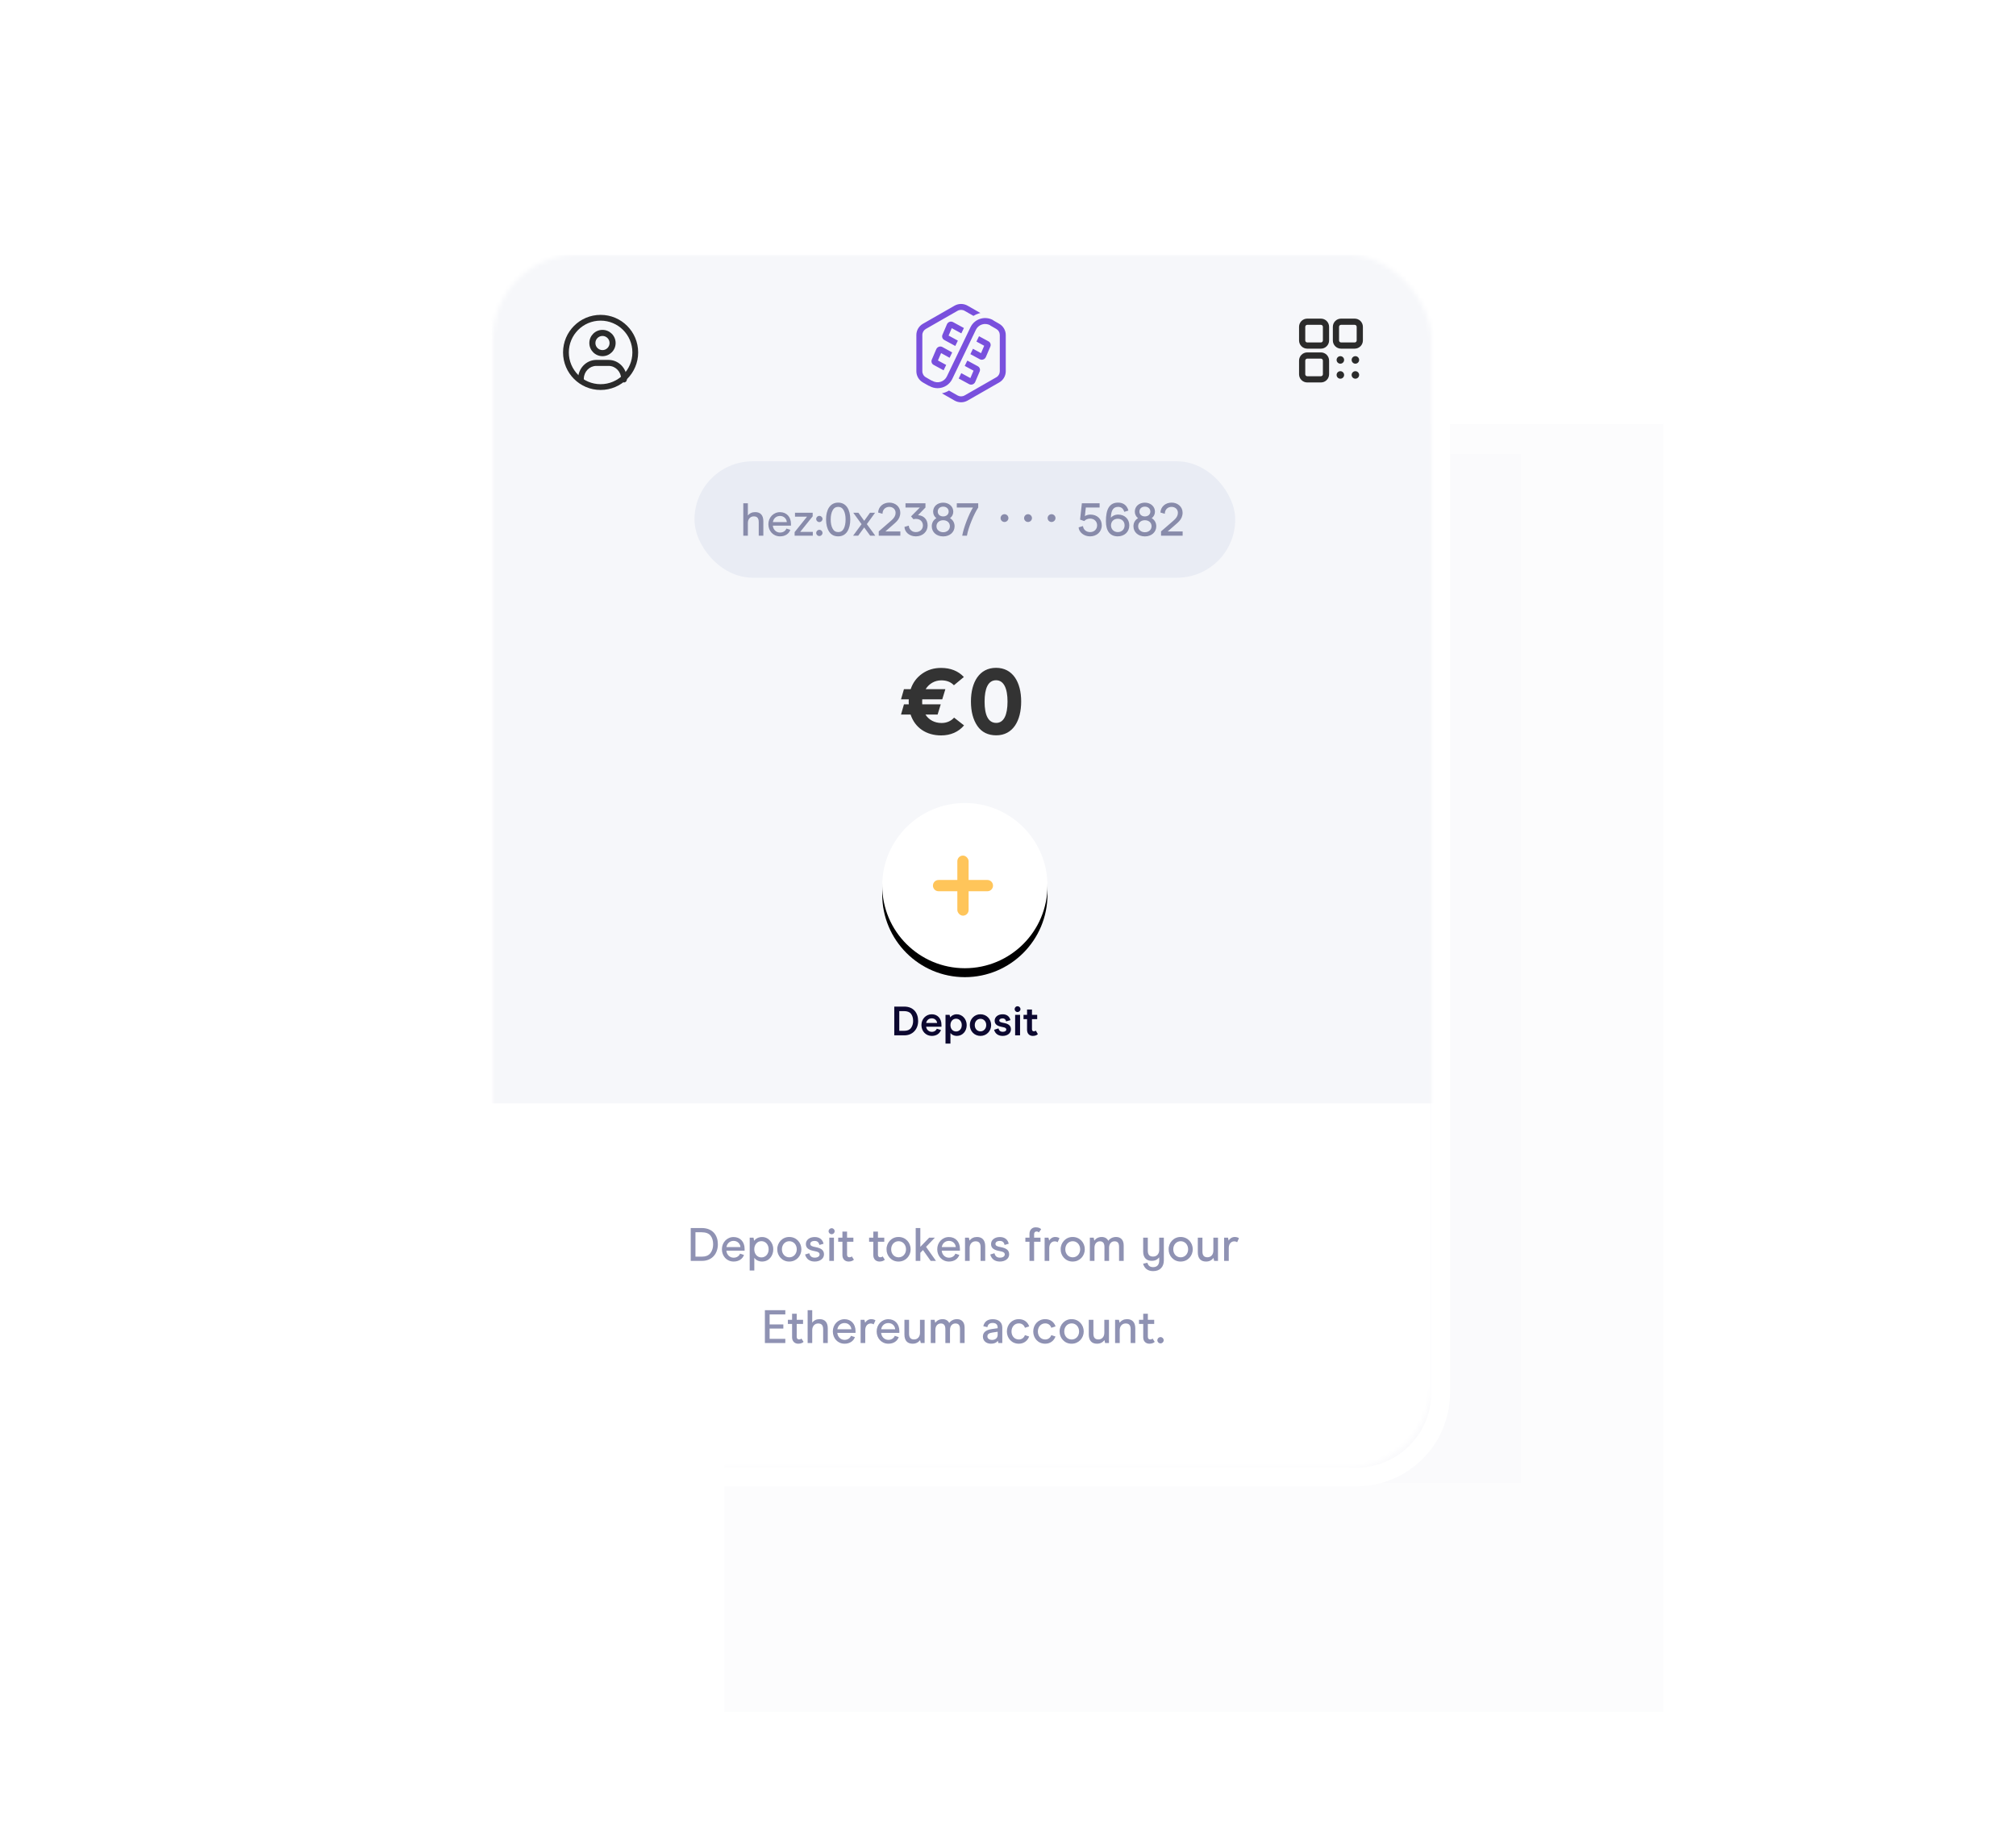 <?xml version="1.0" encoding="UTF-8"?>
<svg width="100%" height="100%" viewBox="0 0 451 408" version="1.1" xmlns="http://www.w3.org/2000/svg" xmlns:xlink="http://www.w3.org/1999/xlink">
    <title>Deposit (rebranded)</title>
    <defs>
        <filter x="-49.1%" y="-35.8%" width="198.2%" height="171.5%" filterUnits="objectBoundingBox" id="filter-1">
            <feGaussianBlur stdDeviation="34.357" in="SourceGraphic"></feGaussianBlur>
        </filter>
        <filter x="-29.0%" y="-22.9%" width="157.9%" height="145.9%" filterUnits="objectBoundingBox" id="filter-2">
            <feGaussianBlur stdDeviation="17.598" in="SourceGraphic"></feGaussianBlur>
        </filter>
        <rect id="path-3" x="0" y="0" width="209.956" height="271.338" rx="18.855"></rect>
        <circle id="path-5" cx="105.847" cy="141.129" r="18.481"></circle>
        <filter x="-27.1%" y="-21.6%" width="154.1%" height="154.1%" filterUnits="objectBoundingBox" id="filter-6">
            <feMorphology radius="2.5" operator="erode" in="SourceAlpha" result="shadowSpreadOuter1"></feMorphology>
            <feOffset dx="0" dy="2" in="shadowSpreadOuter1" result="shadowOffsetOuter1"></feOffset>
            <feGaussianBlur stdDeviation="5.5" in="shadowOffsetOuter1" result="shadowBlurOuter1"></feGaussianBlur>
            <feColorMatrix values="0 0 0 0 0.983   0 0 0 0 0.93   0 0 0 0 0.843  0 0 0 1 0" type="matrix" in="shadowBlurOuter1"></feColorMatrix>
        </filter>
    </defs>
    <g id="Deposit-(rebranded)" stroke="none" stroke-width="1" fill="none" fill-rule="evenodd">
        <g id="Group-12-Copy" transform="translate(110.239, 57)">
            <g id="Group-3" opacity="0.828" transform="translate(47.683, 37.841)">
                <rect id="Rectangle" fill="#A3B0D5" opacity="0.218" filter="url(#filter-1)" x="4.161" y="0" width="210.014" height="288.139"></rect>
                <rect id="Rectangle-Copy" fill-opacity="0.49" fill="#767B8C" opacity="0.129" filter="url(#filter-2)" x="0" y="6.72" width="182.292" height="230.175"></rect>
            </g>
            <g id="Shape-+-Shape-+-Path-+-Shape-+-Shape-+-Path-+-Shape-+-Shape-+-Path-+-Shape-+-Shape-+-Shape-+-Path-+-Path-+-Path-+-Path-+-Shape-+-Oval-+-Shape-+-Shape-+-Oval-+-Path-+-Shape-+-Rectangle-+-Shape-+-Empty-state---Mobile-Mask">
                <mask id="mask-4" fill="white">
                    <use xlink:href="#path-3"></use>
                </mask>
                <rect stroke="#FFFFFF" stroke-width="4.19" x="-2.095" y="-2.095" width="214.146" height="275.528" rx="18.855"></rect>
                <path d="M111.842,24.916 C111.855,25.01 111.845,25.106 111.811,25.194 L111.113,26.87 C111.043,27.051 110.884,27.183 110.694,27.217 L108.708,27.57 C108.408,27.623 108.122,27.424 108.068,27.124 C108.056,27.059 108.057,26.991 108.069,26.926 L108.386,25.245 C108.429,25.015 108.613,24.837 108.845,24.802 L111.214,24.454 C111.515,24.408 111.796,24.615 111.842,24.916 Z M110.409,25.503 L109.4,25.652 C109.323,25.663 109.261,25.723 109.246,25.8 L109.15,26.312 C109.132,26.411 109.197,26.507 109.297,26.526 C109.318,26.53 109.341,26.53 109.363,26.526 L110.259,26.367 C110.321,26.356 110.373,26.314 110.397,26.256 L110.605,25.755 C110.644,25.661 110.6,25.554 110.506,25.515 C110.475,25.502 110.442,25.498 110.409,25.503 Z M113.262,21.416 C113.273,21.505 113.262,21.596 113.23,21.68 L112.557,23.369 C112.485,23.557 112.318,23.691 112.119,23.719 L109.388,24.112 C109.086,24.155 108.807,23.946 108.764,23.645 C108.756,23.585 108.757,23.524 108.768,23.465 L109.088,21.767 C109.132,21.531 109.323,21.352 109.561,21.322 L112.647,20.937 C112.949,20.9 113.224,21.114 113.262,21.416 Z M111.535,21.963 L109.768,22.183 C109.689,22.193 109.625,22.253 109.611,22.331 L109.507,22.879 C109.488,22.978 109.554,23.074 109.653,23.093 C109.674,23.097 109.694,23.097 109.714,23.094 L111.365,22.855 C111.429,22.846 111.484,22.804 111.509,22.744 L111.727,22.215 C111.767,22.122 111.722,22.014 111.628,21.975 C111.599,21.963 111.567,21.959 111.535,21.963 Z M115.057,17.059 C115.065,17.167 115.049,17.276 115.01,17.377 L114.064,19.749 C113.967,20.002 113.74,20.181 113.471,20.215 L108.514,20.85 C108.111,20.902 107.742,20.617 107.691,20.215 C107.682,20.142 107.683,20.067 107.696,19.994 L108.237,17.401 C108.295,17.07 108.57,16.821 108.904,16.796 L114.267,16.383 C114.672,16.352 115.025,16.655 115.057,17.059 Z M112.94,17.774 L109.151,18.086 L108.868,19.541 L112.601,19.026 C112.729,19.008 112.838,18.925 112.888,18.807 L113.185,18.114 C113.238,17.99 113.18,17.846 113.056,17.793 C113.02,17.777 112.979,17.771 112.94,17.774 Z" id="Shape" fill="#FFA600" fill-rule="nonzero" opacity="0.7" mask="url(#mask-4)"></path>
                <path d="M101.718,18.094 L98.605,18.094 C97.822,18.094 97.151,18.656 97.015,19.427 L94.922,31.25 C94.767,32.128 95.353,32.966 96.231,33.122 C96.324,33.138 96.418,33.147 96.512,33.147 L99.625,33.147 L99.648,33.146 C100.421,33.135 101.079,32.577 101.215,31.814 L101.777,28.643 L102.828,28.643 L102.365,31.25 C102.209,32.128 102.795,32.966 103.673,33.122 C103.766,33.138 103.86,33.147 103.955,33.147 L107.068,33.147 C107.851,33.147 108.521,32.584 108.658,31.813 L110.751,19.99 C110.907,19.112 110.321,18.274 109.442,18.119 C109.349,18.102 109.255,18.094 109.161,18.094 L106.048,18.094 L106.025,18.094 C105.253,18.105 104.595,18.663 104.459,19.425 L103.913,22.483 L102.863,22.483 L103.308,19.992 C103.464,19.114 102.88,18.276 102.002,18.119 C101.908,18.102 101.813,18.094 101.718,18.094 Z M101.718,18.889 C101.767,18.889 101.814,18.894 101.862,18.902 C102.303,18.981 102.598,19.399 102.527,19.839 L102.524,19.853 L101.983,22.893 C101.979,22.913 101.978,22.932 101.978,22.951 C101.978,23.129 102.119,23.274 102.296,23.279 L102.305,23.279 L104.305,23.279 C104.461,23.279 104.595,23.169 104.626,23.017 L104.628,23.009 L105.242,19.565 C105.311,19.178 105.644,18.895 106.036,18.889 L106.048,18.889 L109.161,18.889 C109.209,18.889 109.256,18.894 109.304,18.902 C109.745,18.98 110.04,19.398 109.97,19.838 L109.968,19.852 L107.875,31.675 C107.806,32.062 107.472,32.345 107.08,32.351 L107.068,32.351 L103.955,32.351 C103.907,32.351 103.859,32.347 103.812,32.338 C103.371,32.26 103.075,31.843 103.146,31.402 L103.148,31.389 L103.708,28.233 C103.711,28.214 103.713,28.194 103.713,28.175 C103.713,27.997 103.572,27.852 103.395,27.848 L103.386,27.848 L101.385,27.848 C101.229,27.848 101.096,27.957 101.064,28.109 L101.063,28.118 L100.431,31.675 C100.363,32.062 100.029,32.345 99.637,32.351 L99.625,32.351 L96.512,32.351 C96.464,32.351 96.416,32.347 96.37,32.339 C95.929,32.26 95.632,31.843 95.703,31.402 L95.706,31.389 L97.799,19.566 C97.867,19.179 98.201,18.895 98.593,18.889 L98.605,18.889 L101.718,18.889 Z" id="Shape" fill="#FAF4EA" fill-rule="nonzero" mask="url(#mask-4)"></path>
                <path d="M101.717,18.889 L98.604,18.889 C98.207,18.889 97.867,19.174 97.797,19.565 L95.705,31.388 C95.626,31.834 95.923,32.259 96.368,32.338 C96.416,32.346 96.463,32.35 96.511,32.35 L99.624,32.35 C100.021,32.35 100.362,32.065 100.431,31.674 L101.062,28.117 C101.089,27.961 101.225,27.847 101.385,27.847 L103.385,27.847 C103.566,27.847 103.713,27.993 103.713,28.174 C103.713,28.194 103.711,28.213 103.708,28.232 L103.148,31.388 C103.069,31.833 103.366,32.259 103.811,32.338 C103.858,32.346 103.906,32.35 103.954,32.35 L107.067,32.35 C107.465,32.35 107.805,32.065 107.874,31.674 L109.967,19.851 C110.046,19.405 109.749,18.98 109.303,18.901 C109.256,18.893 109.208,18.889 109.16,18.889 L106.048,18.889 C105.651,18.889 105.311,19.173 105.241,19.564 L104.627,23.008 C104.599,23.164 104.463,23.278 104.304,23.278 L102.305,23.278 C102.123,23.278 101.976,23.131 101.976,22.95 C101.976,22.931 101.978,22.912 101.981,22.893 L102.524,19.852 C102.603,19.406 102.306,18.981 101.861,18.901 C101.814,18.893 101.766,18.889 101.717,18.889 Z" id="Path" fill="#E75A2B" fill-rule="nonzero" mask="url(#mask-4)"></path>
                <path d="M111.842,24.916 C111.855,25.01 111.845,25.106 111.811,25.194 L111.113,26.87 C111.043,27.051 110.884,27.183 110.694,27.217 L108.708,27.57 C108.408,27.623 108.122,27.424 108.068,27.124 C108.056,27.059 108.057,26.991 108.069,26.926 L108.386,25.245 C108.429,25.015 108.613,24.837 108.845,24.802 L111.214,24.454 C111.515,24.408 111.796,24.615 111.842,24.916 Z M110.409,25.503 L109.4,25.652 C109.323,25.663 109.261,25.723 109.246,25.8 L109.15,26.312 C109.132,26.411 109.197,26.507 109.297,26.526 C109.318,26.53 109.341,26.53 109.363,26.526 L110.259,26.367 C110.321,26.356 110.373,26.314 110.397,26.256 L110.605,25.755 C110.644,25.661 110.6,25.554 110.506,25.515 C110.475,25.502 110.442,25.498 110.409,25.503 Z M113.262,21.416 C113.273,21.505 113.262,21.596 113.23,21.68 L112.557,23.369 C112.485,23.557 112.318,23.691 112.119,23.719 L109.388,24.112 C109.086,24.155 108.807,23.946 108.764,23.645 C108.756,23.585 108.757,23.524 108.768,23.465 L109.088,21.767 C109.132,21.531 109.323,21.352 109.561,21.322 L112.647,20.937 C112.949,20.9 113.224,21.114 113.262,21.416 Z M111.535,21.963 L109.768,22.183 C109.689,22.193 109.625,22.253 109.611,22.331 L109.507,22.879 C109.488,22.978 109.554,23.074 109.653,23.093 C109.674,23.097 109.694,23.097 109.714,23.094 L111.365,22.855 C111.429,22.846 111.484,22.804 111.509,22.744 L111.727,22.215 C111.767,22.122 111.722,22.014 111.628,21.975 C111.599,21.963 111.567,21.959 111.535,21.963 Z M115.057,17.059 C115.065,17.167 115.049,17.276 115.01,17.377 L114.064,19.749 C113.967,20.002 113.74,20.181 113.471,20.215 L108.514,20.85 C108.111,20.902 107.742,20.617 107.691,20.215 C107.682,20.142 107.683,20.067 107.696,19.994 L108.237,17.401 C108.295,17.07 108.57,16.821 108.904,16.796 L114.267,16.383 C114.672,16.352 115.025,16.655 115.057,17.059 Z M112.94,17.774 L109.151,18.086 L108.868,19.541 L112.601,19.026 C112.729,19.008 112.838,18.925 112.888,18.807 L113.185,18.114 C113.238,17.99 113.18,17.846 113.056,17.793 C113.02,17.777 112.979,17.771 112.94,17.774 Z" id="Shape" fill="#FFA600" fill-rule="nonzero" opacity="0.7" mask="url(#mask-4)"></path>
                <path d="M101.718,18.094 L98.605,18.094 C97.822,18.094 97.151,18.656 97.015,19.427 L94.922,31.25 C94.767,32.128 95.353,32.966 96.231,33.122 C96.324,33.138 96.418,33.147 96.512,33.147 L99.625,33.147 L99.648,33.146 C100.421,33.135 101.079,32.577 101.215,31.814 L101.777,28.643 L102.828,28.643 L102.365,31.25 C102.209,32.128 102.795,32.966 103.673,33.122 C103.766,33.138 103.86,33.147 103.955,33.147 L107.068,33.147 C107.851,33.147 108.521,32.584 108.658,31.813 L110.751,19.99 C110.907,19.112 110.321,18.274 109.442,18.119 C109.349,18.102 109.255,18.094 109.161,18.094 L106.048,18.094 L106.025,18.094 C105.253,18.105 104.595,18.663 104.459,19.425 L103.913,22.483 L102.863,22.483 L103.308,19.992 C103.464,19.114 102.88,18.276 102.002,18.119 C101.908,18.102 101.813,18.094 101.718,18.094 Z M101.718,18.889 C101.767,18.889 101.814,18.894 101.862,18.902 C102.303,18.981 102.598,19.399 102.527,19.839 L102.524,19.853 L101.983,22.893 C101.979,22.913 101.978,22.932 101.978,22.951 C101.978,23.129 102.119,23.274 102.296,23.279 L102.305,23.279 L104.305,23.279 C104.461,23.279 104.595,23.169 104.626,23.017 L104.628,23.009 L105.242,19.565 C105.311,19.178 105.644,18.895 106.036,18.889 L106.048,18.889 L109.161,18.889 C109.209,18.889 109.256,18.894 109.304,18.902 C109.745,18.98 110.04,19.398 109.97,19.838 L109.968,19.852 L107.875,31.675 C107.806,32.062 107.472,32.345 107.08,32.351 L107.068,32.351 L103.955,32.351 C103.907,32.351 103.859,32.347 103.812,32.338 C103.371,32.26 103.075,31.843 103.146,31.402 L103.148,31.389 L103.708,28.233 C103.711,28.214 103.713,28.194 103.713,28.175 C103.713,27.997 103.572,27.852 103.395,27.848 L103.386,27.848 L101.385,27.848 C101.229,27.848 101.096,27.957 101.064,28.109 L101.063,28.118 L100.431,31.675 C100.363,32.062 100.029,32.345 99.637,32.351 L99.625,32.351 L96.512,32.351 C96.464,32.351 96.416,32.347 96.37,32.339 C95.929,32.26 95.632,31.843 95.703,31.402 L95.706,31.389 L97.799,19.566 C97.867,19.179 98.201,18.895 98.593,18.889 L98.605,18.889 L101.718,18.889 Z" id="Shape" fill="#FAF4EA" fill-rule="nonzero" mask="url(#mask-4)"></path>
                <path d="M101.717,18.889 L98.604,18.889 C98.207,18.889 97.867,19.174 97.797,19.565 L95.705,31.388 C95.626,31.834 95.923,32.259 96.368,32.338 C96.416,32.346 96.463,32.35 96.511,32.35 L99.624,32.35 C100.021,32.35 100.362,32.065 100.431,31.674 L101.062,28.117 C101.089,27.961 101.225,27.847 101.385,27.847 L103.385,27.847 C103.566,27.847 103.713,27.993 103.713,28.174 C103.713,28.194 103.711,28.213 103.708,28.232 L103.148,31.388 C103.069,31.833 103.366,32.259 103.811,32.338 C103.858,32.346 103.906,32.35 103.954,32.35 L107.067,32.35 C107.465,32.35 107.805,32.065 107.874,31.674 L109.967,19.851 C110.046,19.405 109.749,18.98 109.303,18.901 C109.256,18.893 109.208,18.889 109.16,18.889 L106.048,18.889 C105.651,18.889 105.311,19.173 105.241,19.564 L104.627,23.008 C104.599,23.164 104.463,23.278 104.304,23.278 L102.305,23.278 C102.123,23.278 101.976,23.131 101.976,22.95 C101.976,22.931 101.978,22.912 101.981,22.893 L102.524,19.852 C102.603,19.406 102.306,18.981 101.861,18.901 C101.814,18.893 101.766,18.889 101.717,18.889 Z" id="Path" fill="#E75A2B" fill-rule="nonzero" mask="url(#mask-4)"></path>
                <path d="M27.483,19.846 C25.975,19.846 24.753,21.069 24.753,22.576 C24.753,24.084 25.975,25.307 27.483,25.307 C28.991,25.307 30.213,24.084 30.213,22.576 C30.213,21.069 28.991,19.846 27.483,19.846 Z M27.483,21.106 C28.295,21.106 28.953,21.765 28.953,22.576 C28.953,23.388 28.295,24.047 27.483,24.047 C26.671,24.047 26.013,23.388 26.013,22.576 C26.013,21.765 26.671,21.106 27.483,21.106 Z" id="Shape" fill="#2B2B2B" fill-rule="nonzero" mask="url(#mask-4)"></path>
                <path d="M27.483,16.381 C22.959,16.381 19.292,20.048 19.292,24.572 C19.292,29.095 22.959,32.762 27.483,32.762 C32.006,32.762 35.673,29.095 35.673,24.572 C35.673,20.048 32.006,16.381 27.483,16.381 Z M27.483,17.641 C31.31,17.641 34.413,20.744 34.413,24.572 C34.413,28.399 31.31,31.502 27.483,31.502 C23.655,31.502 20.552,28.399 20.552,24.572 C20.552,20.744 23.655,17.641 27.483,17.641 Z" id="Shape" fill="#2B2B2B" fill-rule="nonzero" mask="url(#mask-4)"></path>
                <path d="M28.831,26.383 C31.001,26.383 32.769,28.109 32.836,30.263 L32.838,30.39 L32.838,30.5 C32.838,30.847 32.556,31.13 32.208,31.13 C31.882,31.13 31.613,30.882 31.581,30.564 L31.578,30.5 L31.578,30.39 C31.578,28.91 30.407,27.704 28.941,27.646 L28.831,27.643 L26.134,27.643 C24.654,27.643 23.448,28.814 23.39,30.28 L23.387,30.39 L23.387,30.5 C23.387,30.847 23.105,31.13 22.757,31.13 C22.431,31.13 22.163,30.882 22.131,30.564 L22.127,30.5 L22.127,30.39 C22.127,28.22 23.853,26.452 26.007,26.385 L26.134,26.383 L28.831,26.383 Z" id="Path" fill="#2B2B2B" fill-rule="nonzero" mask="url(#mask-4)"></path>
                <path d="M176.803,19.355 C176.803,18.409 177.577,17.641 178.532,17.641 L181.402,17.641 C182.357,17.641 183.131,18.409 183.131,19.355 L183.131,22.198 C183.131,23.145 182.357,23.912 181.402,23.912 L178.532,23.912 C177.577,23.912 176.803,23.145 176.803,22.198 L176.803,19.355 Z M178.532,18.937 C178.299,18.937 178.11,19.124 178.11,19.355 L178.11,22.198 C178.11,22.43 178.299,22.617 178.532,22.617 L181.402,22.617 C181.635,22.617 181.824,22.43 181.824,22.198 L181.824,19.355 C181.824,19.124 181.635,18.937 181.402,18.937 L178.532,18.937 Z" id="Shape" fill="#2B2B2B" mask="url(#mask-4)"></path>
                <path d="M176.803,26.819 C176.803,25.872 177.577,25.105 178.532,25.105 L181.402,25.105 C182.357,25.105 183.131,25.872 183.131,26.819 L183.131,29.662 C183.131,30.609 182.357,31.376 181.402,31.376 L178.532,31.376 C177.577,31.376 176.803,30.609 176.803,29.662 L176.803,26.819 Z M178.532,26.401 C178.299,26.401 178.11,26.588 178.11,26.819 L178.11,29.662 C178.11,29.893 178.299,30.081 178.532,30.081 L181.402,30.081 C181.635,30.081 181.824,29.893 181.824,29.662 L181.824,26.819 C181.824,26.588 181.635,26.401 181.402,26.401 L178.532,26.401 Z" id="Shape" fill="#2B2B2B" mask="url(#mask-4)"></path>
                <path d="M184.335,19.355 C184.335,18.409 185.109,17.641 186.064,17.641 L188.934,17.641 C189.889,17.641 190.663,18.409 190.663,19.355 L190.663,22.198 C190.663,23.145 189.889,23.912 188.934,23.912 L186.064,23.912 C185.109,23.912 184.335,23.145 184.335,22.198 L184.335,19.355 Z M186.064,18.937 C185.831,18.937 185.642,19.124 185.642,19.355 L185.642,22.198 C185.642,22.43 185.831,22.617 186.064,22.617 L188.934,22.617 C189.167,22.617 189.356,22.43 189.356,22.198 L189.356,19.355 C189.356,19.124 189.167,18.937 188.934,18.937 L186.064,18.937 Z" id="Shape" fill="#2B2B2B" mask="url(#mask-4)"></path>
                <path d="M185.053,26.639 C185.053,26.183 185.426,25.814 185.886,25.814 C186.346,25.814 186.719,26.183 186.719,26.639 C186.719,27.095 186.346,27.465 185.886,27.465 C185.426,27.465 185.053,27.095 185.053,26.639 Z" id="Path" fill="#2B2B2B" mask="url(#mask-4)"></path>
                <path d="M185.053,29.839 C185.053,29.383 185.426,29.014 185.886,29.014 C186.346,29.014 186.719,29.383 186.719,29.839 C186.719,30.295 186.346,30.665 185.886,30.665 C185.426,30.665 185.053,30.295 185.053,29.839 Z" id="Path" fill="#2B2B2B" mask="url(#mask-4)"></path>
                <path d="M188.279,26.639 C188.279,26.183 188.652,25.814 189.113,25.814 C189.573,25.814 189.946,26.183 189.946,26.639 C189.946,27.095 189.573,27.465 189.113,27.465 C188.652,27.465 188.279,27.095 188.279,26.639 Z" id="Path" fill="#2B2B2B" mask="url(#mask-4)"></path>
                <path d="M188.279,29.839 C188.279,29.383 188.652,29.014 189.113,29.014 C189.573,29.014 189.946,29.383 189.946,29.839 C189.946,30.295 189.573,30.665 189.113,30.665 C188.652,30.665 188.279,30.295 188.279,29.839 Z" id="Path" fill="#2B2B2B" mask="url(#mask-4)"></path>
                <path d="M71.135,172.116 C72.414,172.116 73.41,171.375 73.41,170.264 C73.41,169.214 72.758,168.641 71.32,168.358 C70.402,168.173 70.023,167.979 70.023,167.52 C70.023,166.965 70.455,166.665 71.126,166.665 C71.77,166.665 72.105,166.991 72.281,167.661 L73.287,167.379 C73.013,166.312 72.255,165.694 71.126,165.694 C69.856,165.694 68.947,166.462 68.947,167.52 C68.947,168.544 69.679,169.099 71.126,169.373 C72.034,169.523 72.334,169.814 72.334,170.264 C72.334,170.828 71.849,171.146 71.135,171.146 C70.367,171.146 69.997,170.81 69.776,170.069 L68.771,170.361 C69.062,171.498 69.909,172.116 71.135,172.116 Z M78.381,170.149 L78.381,169.743 C78.381,168.402 77.561,167.476 76.3,167.476 C75.056,167.476 74.077,168.482 74.077,169.796 C74.077,171.146 75.056,172.125 76.308,172.125 C77.332,172.125 78.002,171.604 78.275,170.855 L77.385,170.581 C77.252,170.934 76.873,171.251 76.308,171.251 C75.629,171.251 75.144,170.722 75.091,170.149 L78.381,170.149 Z M75.1,169.337 C75.206,168.782 75.638,168.349 76.308,168.349 C77.023,168.349 77.411,168.896 77.446,169.337 L75.1,169.337 Z M79.25,172.001 L80.308,172.001 L80.308,169.584 C80.308,168.87 80.714,168.455 81.278,168.455 C81.852,168.455 82.134,168.799 82.134,169.478 L82.134,172.001 L83.192,172.001 L83.192,169.337 C83.192,168.076 82.637,167.476 81.613,167.476 C81.049,167.476 80.599,167.697 80.273,168.129 L80.123,167.6 L79.25,167.6 L79.25,172.001 Z M86.195,172.125 C86.857,172.125 87.324,171.825 87.598,171.463 L87.739,172.001 L88.612,172.001 L88.612,165.827 L87.553,165.827 L87.553,168.094 C87.28,167.741 86.813,167.476 86.186,167.476 C84.96,167.476 84.06,168.499 84.06,169.796 C84.06,171.075 84.987,172.125 86.195,172.125 Z M86.345,171.172 C85.648,171.172 85.119,170.59 85.119,169.796 C85.119,169.011 85.648,168.429 86.345,168.429 C87.051,168.429 87.562,168.993 87.562,169.796 C87.562,170.599 87.051,171.172 86.345,171.172 Z" id="Shape" fill="#2B2B2B" fill-rule="nonzero" mask="url(#mask-4)"></path>
                <circle id="Oval" fill="#FFFFFF" fill-rule="nonzero" mask="url(#mask-4)" cx="78.516" cy="139.869" r="17.641"></circle>
                <path d="M84.945,134.3 C84.487,132.785 82.887,131.928 81.372,132.386 L71.742,135.298 C70.9,135.552 70.236,136.2 69.96,137.035 C69.491,138.451 70.26,139.979 71.676,140.447 L75.737,141.789 C76.177,141.935 76.546,142.244 76.766,142.653 L78.793,146.419 C79.21,147.193 79.977,147.716 80.85,147.82 C82.331,147.997 83.676,146.941 83.853,145.459 L85.047,135.47 C85.094,135.077 85.06,134.679 84.945,134.3 Z M81.947,134.288 C82.412,134.148 82.902,134.41 83.043,134.875 C83.078,134.991 83.089,135.114 83.074,135.234 L81.879,145.224 C81.833,145.615 81.477,145.894 81.086,145.848 C80.855,145.82 80.653,145.682 80.542,145.477 L78.516,141.711 C78.446,141.582 78.371,141.459 78.288,141.34 L79.772,139.57 C80.125,139.15 80.07,138.523 79.65,138.171 C79.23,137.818 78.603,137.872 78.25,138.293 L76.765,140.063 C76.634,140.001 76.499,139.948 76.361,139.902 L72.3,138.56 C71.925,138.436 71.722,138.033 71.846,137.659 C71.919,137.438 72.095,137.267 72.317,137.2 L81.947,134.288 Z" id="Shape" fill="#FFA600" mask="url(#mask-4)"></path>
                <path d="M116.332,172.001 L118.502,172.001 C120.249,172.019 121.484,170.687 121.457,168.905 C121.457,167.159 120.434,165.827 118.476,165.827 L116.332,165.827 L116.332,172.001 Z M117.409,171.031 L117.409,166.797 L118.388,166.797 C119.12,166.797 119.631,166.991 119.931,167.379 C120.231,167.767 120.381,168.27 120.381,168.896 C120.381,169.496 120.231,169.999 119.931,170.413 C119.623,170.828 119.137,171.031 118.467,171.031 L117.409,171.031 Z M126.47,170.149 L126.47,169.743 C126.47,168.402 125.65,167.476 124.388,167.476 C123.144,167.476 122.165,168.482 122.165,169.796 C122.165,171.146 123.144,172.125 124.397,172.125 C125.42,172.125 126.091,171.604 126.364,170.855 L125.473,170.581 C125.341,170.934 124.961,171.251 124.397,171.251 C123.718,171.251 123.233,170.722 123.18,170.149 L126.47,170.149 Z M123.189,169.337 C123.294,168.782 123.727,168.349 124.397,168.349 C125.111,168.349 125.5,168.896 125.535,169.337 L123.189,169.337 Z M129.755,167.476 C129.093,167.476 128.626,167.776 128.352,168.138 L128.211,167.6 L127.338,167.6 L127.338,173.774 L128.396,173.774 L128.396,171.507 C128.67,171.86 129.137,172.125 129.764,172.125 C131.007,172.125 131.889,171.101 131.889,169.805 C131.889,168.526 130.963,167.476 129.755,167.476 Z M129.605,168.429 C130.311,168.429 130.831,169.002 130.831,169.805 C130.831,170.202 130.716,170.528 130.487,170.784 C130.249,171.04 129.958,171.172 129.605,171.172 C128.899,171.172 128.396,170.608 128.396,169.805 C128.396,169.002 128.899,168.429 129.605,168.429 Z M134.847,172.125 C136.152,172.125 137.14,171.093 137.14,169.796 C137.14,168.499 136.152,167.476 134.847,167.476 C133.559,167.459 132.536,168.517 132.562,169.796 C132.562,171.093 133.533,172.125 134.847,172.125 Z M134.847,171.146 C134.132,171.146 133.621,170.581 133.621,169.796 C133.621,169.02 134.132,168.455 134.847,168.455 C135.2,168.455 135.491,168.579 135.729,168.835 C135.967,169.09 136.082,169.408 136.082,169.796 C136.082,170.184 135.967,170.502 135.729,170.757 C135.491,171.013 135.2,171.146 134.847,171.146 Z M139.608,172.125 C140.675,172.125 141.39,171.516 141.39,170.722 C141.39,169.884 140.834,169.505 139.767,169.32 C139.141,169.205 138.885,169.09 138.885,168.808 C138.885,168.561 139.141,168.358 139.608,168.358 C140.005,168.358 140.252,168.57 140.358,169.002 L141.284,168.738 C141.099,167.935 140.49,167.476 139.608,167.476 C138.558,167.476 137.897,168.094 137.897,168.852 C137.897,169.69 138.497,170.017 139.582,170.219 C140.208,170.325 140.393,170.493 140.393,170.74 C140.393,171.057 140.093,171.243 139.608,171.243 C139.141,171.243 138.841,170.996 138.708,170.511 L137.773,170.81 C137.994,171.631 138.655,172.125 139.608,172.125 Z M142.293,172.001 L143.351,172.001 L143.351,167.6 L142.293,167.6 L142.293,172.001 Z M142.804,167 C143.148,167 143.439,166.718 143.439,166.374 C143.439,166.03 143.148,165.747 142.804,165.747 C142.46,165.747 142.187,166.03 142.187,166.374 C142.187,166.718 142.46,167 142.804,167 Z M146.095,172.125 C146.633,172.125 147.003,171.939 147.171,171.737 L146.73,170.987 C146.615,171.084 146.483,171.137 146.324,171.137 C146.051,171.137 145.91,170.978 145.91,170.669 L145.91,168.526 L147.03,168.526 L147.03,167.6 L145.91,167.6 L145.91,166.453 L144.851,166.453 L144.851,167.6 L144.093,167.6 L144.093,168.526 L144.851,168.526 L144.851,170.819 C144.851,171.657 145.38,172.125 146.095,172.125 Z" id="Shape" fill="#2B2B2B" fill-rule="nonzero" mask="url(#mask-4)"></path>
                <circle id="Oval" fill="#FFFFFF" fill-rule="nonzero" mask="url(#mask-4)" cx="131.44" cy="139.869" r="17.641"></circle>
                <path d="M131.424,133.247 C130.789,133.247 130.274,133.762 130.274,134.397 L130.274,138.716 L125.968,138.716 C125.333,138.716 124.818,139.231 124.818,139.866 C124.818,140.501 125.333,141.016 125.968,141.016 L130.274,141.016 L130.274,145.337 C130.274,145.972 130.789,146.486 131.424,146.486 C132.059,146.486 132.574,145.972 132.574,145.337 L132.574,141.016 L136.907,141.016 C137.542,141.016 138.057,140.501 138.057,139.866 C138.057,139.231 137.542,138.716 136.907,138.716 L132.574,138.716 L132.574,134.397 C132.574,133.762 132.059,133.247 131.424,133.247 Z" id="Path" fill="#FFA600" mask="url(#mask-4)"></path>
                <path d="M72.194,104.148 C71.569,104.874 70.642,105.318 69.533,105.318 C68.081,105.318 66.832,104.672 66.106,103.483 L68.686,103.483 L69.352,101.265 L65.42,101.265 C65.4,101.144 65.4,100.963 65.4,100.721 C65.4,100.479 65.4,100.297 65.42,100.177 L69.674,100.177 L70.339,97.959 L66.146,97.959 C66.872,96.769 68.081,96.043 69.473,96.043 C70.622,96.043 71.509,96.406 72.154,97.112 L74.271,95.318 C73.081,94.007 71.428,93.342 69.432,93.342 C67.88,93.342 66.549,93.765 65.4,94.592 C64.251,95.418 63.424,96.547 62.961,97.959 L61.529,97.959 L60.904,100.177 L62.557,100.177 C62.537,100.277 62.537,100.439 62.537,100.66 C62.537,100.922 62.537,101.124 62.557,101.265 L61.529,101.265 L60.904,103.483 L62.94,103.483 C63.888,106.386 66.307,108.019 69.432,108.019 C71.448,108.019 73.122,107.273 74.311,105.842 L72.194,104.148 Z M78.399,107.737 L81.302,107.737 L81.302,93.624 L78.399,93.624 C77.492,94.249 76.262,94.814 75.395,94.914 L75.395,97.858 C75.859,97.818 76.383,97.697 76.988,97.495 C77.572,97.314 78.056,97.092 78.399,96.87 L78.399,107.737 Z M88.574,108.019 C91.477,108.019 93.715,106.064 93.715,103.1 C93.715,100.237 91.659,98.443 88.816,98.443 C88.11,98.443 87.425,98.624 87.082,98.806 L87.344,96.346 L92.727,96.346 L92.727,93.624 L84.844,93.624 L84.118,100.882 L86.598,101.789 C87.002,101.285 87.707,100.922 88.574,100.922 C89.844,100.922 90.812,101.81 90.812,103.12 C90.812,104.41 89.844,105.318 88.574,105.318 C87.284,105.318 86.296,104.471 86.276,103.16 L83.594,103.967 C83.635,106.185 85.812,108.019 88.574,108.019 Z M101.238,107.737 L104.141,107.737 L104.161,104.289 L105.613,104.289 L105.613,101.83 L104.161,101.83 L104.141,93.624 L101.036,93.624 L94.988,102.172 L94.988,104.289 L101.258,104.289 L101.238,107.737 Z M98.173,101.83 L101.238,97.616 L101.258,101.83 L98.173,101.83 Z M111.906,108.019 C114.931,108.019 117.108,105.943 117.108,103.12 C117.108,100.539 115.656,99.047 113.802,98.705 L116.181,96.326 L116.181,93.624 L107.39,93.624 L107.39,96.326 L112.773,96.326 L109.608,99.31 L111.08,101.064 C111.301,100.963 111.584,100.922 111.906,100.922 C113.277,100.922 114.205,101.83 114.205,103.12 C114.205,104.39 113.257,105.318 111.906,105.318 C110.556,105.318 109.628,104.31 109.568,103.019 L106.886,103.806 C106.927,106.084 108.923,108.019 111.906,108.019 Z M120.033,107.878 C120.981,107.878 121.727,107.092 121.727,106.185 C121.727,105.237 120.981,104.491 120.033,104.491 C119.126,104.491 118.34,105.237 118.34,106.185 C118.34,107.092 119.126,107.878 120.033,107.878 Z M131.677,100.177 C132.443,99.431 132.826,98.523 132.826,97.455 C132.826,95.056 130.77,93.342 128.23,93.342 C125.629,93.342 123.633,95.056 123.633,97.455 C123.633,98.564 124.056,99.511 124.782,100.177 C123.754,100.963 123.149,102.112 123.149,103.483 C123.149,106.144 125.346,108.019 128.23,108.019 C131.072,108.019 133.31,106.144 133.31,103.483 C133.31,102.112 132.705,100.922 131.677,100.177 Z M126.455,97.455 C126.455,96.467 127.201,95.802 128.23,95.802 C129.217,95.802 130.004,96.467 130.004,97.455 C130.004,98.443 129.217,99.128 128.23,99.128 C127.242,99.128 126.455,98.443 126.455,97.455 Z M128.23,105.398 C127,105.398 126.052,104.592 126.052,103.443 C126.052,102.253 127,101.427 128.23,101.427 C129.439,101.427 130.407,102.253 130.407,103.443 C130.407,104.592 129.439,105.398 128.23,105.398 Z M140.227,107.999 C143.756,107.999 145.53,104.874 145.53,100.64 C145.53,96.406 143.715,93.322 140.187,93.322 C136.659,93.322 134.844,96.406 134.844,100.64 C134.844,102.838 135.308,104.612 136.215,105.963 C137.123,107.314 138.473,107.999 140.227,107.999 Z M140.227,105.297 C138.534,105.297 137.748,103.624 137.748,100.66 C137.748,97.777 138.514,96.023 140.187,96.023 C141.82,96.023 142.627,97.777 142.627,100.66 C142.627,103.564 141.84,105.297 140.227,105.297 Z" id="Shape" fill="#2B2B2B" fill-rule="nonzero" mask="url(#mask-4)"></path>
                <rect id="Rectangle" fill="#F6E9D3" fill-rule="nonzero" mask="url(#mask-4)" x="47.014" y="49.143" width="115.928" height="25.202" rx="12.57"></rect>
                <path d="M57.75,64.894 L58.728,64.894 L58.728,62.122 C58.728,61.235 59.292,60.691 59.988,60.691 C60.663,60.691 61.056,61.013 61.056,61.931 L61.056,64.894 L62.044,64.894 L62.044,61.759 C62.044,60.418 61.399,59.763 60.3,59.763 C59.625,59.763 59.101,60.015 58.728,60.509 L58.728,57.838 L57.75,57.838 L57.75,64.894 Z M67.959,62.707 L67.959,62.314 C67.959,60.801 67.021,59.773 65.609,59.773 C64.208,59.773 63.12,60.933 63.12,62.394 C63.12,63.876 64.158,65.035 65.62,65.035 C66.759,65.035 67.535,64.451 67.827,63.614 L66.98,63.342 C66.819,63.816 66.315,64.209 65.62,64.209 C64.743,64.209 64.138,63.513 64.077,62.707 L67.959,62.707 Z M64.087,61.931 C64.208,61.174 64.773,60.6 65.62,60.6 C66.456,60.6 67.021,61.225 67.071,61.931 L64.087,61.931 Z M68.74,64.894 L72.632,64.894 L72.642,64.058 L69.94,64.058 L72.611,60.681 L72.611,59.904 L68.821,59.904 L68.821,60.751 L71.402,60.751 L68.74,64.118 L68.74,64.894 Z M74.04,61.931 C74.413,61.931 74.716,61.618 74.716,61.245 C74.716,60.882 74.413,60.58 74.04,60.58 C73.667,60.58 73.365,60.882 73.365,61.245 C73.365,61.638 73.667,61.931 74.04,61.931 Z M74.04,64.965 C74.413,64.965 74.716,64.662 74.716,64.289 C74.716,63.916 74.413,63.614 74.04,63.614 C73.667,63.614 73.365,63.916 73.365,64.289 C73.365,64.662 73.667,64.965 74.04,64.965 Z M78.086,65.035 C79.84,65.035 80.666,63.433 80.666,61.336 C80.666,59.269 79.81,57.697 78.076,57.697 C76.322,57.697 75.475,59.269 75.475,61.336 C75.475,62.435 75.697,63.322 76.13,64.007 C76.564,64.693 77.219,65.035 78.086,65.035 Z M78.086,64.108 C77.541,64.108 77.138,63.856 76.876,63.342 C76.604,62.838 76.473,62.183 76.473,61.366 C76.473,60.56 76.604,59.904 76.876,59.39 C77.138,58.876 77.541,58.624 78.076,58.624 C78.6,58.624 78.993,58.876 79.265,59.39 C79.527,59.904 79.658,60.56 79.658,61.366 C79.658,62.183 79.527,62.848 79.275,63.352 C79.013,63.856 78.62,64.108 78.086,64.108 Z M86.024,64.894 L84.21,62.374 L85.974,59.904 L84.885,59.904 L83.645,61.658 L82.405,59.904 L81.307,59.904 L83.081,62.384 L81.266,64.894 L82.355,64.894 L83.645,63.1 L84.926,64.894 L86.024,64.894 Z M86.76,64.894 L91.387,64.894 L91.387,63.967 L88.181,63.967 L89.824,62.515 C90.167,62.223 90.449,61.951 90.661,61.719 C91.084,61.245 91.377,60.65 91.377,59.894 C91.377,58.624 90.358,57.697 89.018,57.697 C87.747,57.697 86.689,58.553 86.629,59.854 L87.566,60.126 C87.566,59.229 88.181,58.624 89.018,58.624 C89.814,58.624 90.368,59.178 90.368,59.904 C90.368,60.176 90.318,60.418 90.207,60.64 C89.995,61.084 89.713,61.366 89.118,61.88 L86.76,63.957 L86.76,64.894 Z M94.709,65.035 C96.171,65.035 97.229,64.017 97.229,62.676 C97.229,61.346 96.392,60.499 95.173,60.428 L96.765,58.765 L96.765,57.838 L92.491,57.838 L92.491,58.765 L95.566,58.765 L93.681,60.691 L94.195,61.316 C94.356,61.265 94.527,61.235 94.709,61.235 C95.636,61.235 96.221,61.83 96.221,62.676 C96.221,63.493 95.596,64.108 94.709,64.108 C94.296,64.108 93.943,63.977 93.66,63.705 C93.368,63.433 93.217,63.1 93.197,62.707 L92.269,62.979 C92.31,64.098 93.308,65.035 94.709,65.035 Z M102.028,61.084 C102.472,60.751 102.724,60.237 102.724,59.662 C102.724,58.533 101.786,57.707 100.566,57.707 C99.326,57.707 98.409,58.513 98.409,59.662 C98.409,60.237 98.661,60.751 99.105,61.084 C98.47,61.457 98.117,62.082 98.117,62.838 C98.117,64.138 99.145,65.045 100.566,65.045 C101.957,65.045 103.006,64.138 103.006,62.838 C103.006,62.082 102.643,61.447 102.028,61.084 Z M99.397,59.642 C99.397,58.997 99.891,58.574 100.566,58.574 C101.222,58.574 101.736,58.997 101.736,59.642 C101.736,60.287 101.222,60.701 100.566,60.701 C99.891,60.701 99.397,60.287 99.397,59.642 Z M100.566,64.138 C100.173,64.138 99.83,64.017 99.548,63.775 C99.266,63.543 99.125,63.231 99.125,62.838 C99.125,62.041 99.76,61.527 100.566,61.527 C101.373,61.527 101.998,62.031 101.998,62.838 C101.998,63.614 101.373,64.138 100.566,64.138 Z M105.646,64.894 C105.817,63.937 106.15,62.868 106.634,61.668 C107.107,60.479 107.591,59.511 108.065,58.765 L108.065,57.838 L103.478,57.838 L103.478,58.765 L106.936,58.765 C106.492,59.521 106.039,60.489 105.585,61.678 C105.132,62.878 104.809,63.947 104.638,64.894 L105.646,64.894 Z M113.69,60.217 C113.226,60.217 112.853,60.6 112.853,61.064 C112.853,61.527 113.226,61.91 113.69,61.91 C114.154,61.91 114.537,61.527 114.537,61.064 C114.537,60.6 114.154,60.217 113.69,60.217 Z M118.73,60.217 C118.267,60.217 117.894,60.6 117.894,61.064 C117.894,61.527 118.267,61.91 118.73,61.91 C119.194,61.91 119.577,61.527 119.577,61.064 C119.577,60.6 119.194,60.217 118.73,60.217 Z M123.771,60.217 C123.307,60.217 122.934,60.6 122.934,61.064 C122.934,61.527 123.307,61.91 123.771,61.91 C124.234,61.91 124.617,61.527 124.617,61.064 C124.617,60.6 124.234,60.217 123.771,60.217 Z M132.029,65.035 C133.441,65.035 134.529,64.058 134.529,62.636 C134.529,61.245 133.531,60.297 132.09,60.297 C131.606,60.297 131.152,60.469 130.91,60.64 L131.112,58.765 L134.066,58.765 L134.066,57.838 L130.265,57.838 L129.882,61.396 L130.779,61.709 C131.011,61.416 131.495,61.174 132.029,61.174 C132.906,61.174 133.531,61.789 133.531,62.636 C133.531,63.493 132.916,64.108 132.029,64.108 C131.213,64.108 130.578,63.574 130.507,62.797 L129.57,63.08 C129.62,64.098 130.699,65.056 132.029,65.035 Z M137.957,65.035 C139.369,65.035 140.427,64.068 140.427,62.656 C140.427,61.235 139.399,60.297 138.048,60.297 C137.322,60.297 136.748,60.64 136.475,60.973 C136.526,59.471 136.929,58.624 138.028,58.624 C138.703,58.624 139.137,58.987 139.348,59.703 L140.236,59.431 C139.953,58.372 139.228,57.697 138.028,57.697 C136.163,57.697 135.417,59.138 135.417,61.749 C135.417,63.856 136.294,65.035 137.957,65.035 Z M137.957,64.108 C137.1,64.108 136.506,63.453 136.506,62.646 C136.506,61.799 137.111,61.205 137.957,61.205 C138.834,61.205 139.419,61.789 139.419,62.646 C139.419,63.503 138.834,64.108 137.957,64.108 Z M145.226,61.084 C145.669,60.751 145.921,60.237 145.921,59.662 C145.921,58.533 144.984,57.707 143.764,57.707 C142.524,57.707 141.607,58.513 141.607,59.662 C141.607,60.237 141.859,60.751 142.302,61.084 C141.667,61.457 141.314,62.082 141.314,62.838 C141.314,64.138 142.342,65.045 143.764,65.045 C145.155,65.045 146.203,64.138 146.203,62.838 C146.203,62.082 145.84,61.447 145.226,61.084 Z M142.594,59.642 C142.594,58.997 143.088,58.574 143.764,58.574 C144.419,58.574 144.933,58.997 144.933,59.642 C144.933,60.287 144.419,60.701 143.764,60.701 C143.088,60.701 142.594,60.287 142.594,59.642 Z M143.764,64.138 C143.371,64.138 143.028,64.017 142.746,63.775 C142.463,63.543 142.322,63.231 142.322,62.838 C142.322,62.041 142.957,61.527 143.764,61.527 C144.57,61.527 145.195,62.031 145.195,62.838 C145.195,63.614 144.57,64.138 143.764,64.138 Z M147.224,64.894 L151.851,64.894 L151.851,63.967 L148.645,63.967 L150.289,62.515 C150.631,62.223 150.914,61.951 151.125,61.719 C151.549,61.245 151.841,60.65 151.841,59.894 C151.841,58.624 150.823,57.697 149.482,57.697 C148.212,57.697 147.153,58.553 147.093,59.854 L148.03,60.126 C148.03,59.229 148.645,58.624 149.482,58.624 C150.278,58.624 150.833,59.178 150.833,59.904 C150.833,60.176 150.782,60.418 150.672,60.64 C150.46,61.084 150.178,61.366 149.583,61.88 L147.224,63.957 L147.224,64.894 Z" id="Shape" fill="#7A7C89" fill-rule="nonzero" mask="url(#mask-4)"></path>
                <g id="Empty-state---Mobile" mask="url(#mask-4)">
                    <g transform="translate(-0.239, 0)">
                        <rect id="Rectangle" fill="#FFFFFF" fill-rule="nonzero" x="0" y="0" width="210.854" height="374.664"></rect>
                        <rect id="Rectangle" fill="#F6F7FA" fill-rule="nonzero" x="0" y="0" width="210.854" height="189.852"></rect>
                        <path d="M103.542,32.614 C103.986,32.867 104.488,33 105,33 C105.512,33 106.014,32.867 106.458,32.614 L113.542,28.559 C113.985,28.304 114.353,27.939 114.608,27.5 C114.864,27.061 114.999,26.563 115,26.055 L115,17.945 C114.999,17.437 114.864,16.939 114.608,16.5 C114.353,16.061 113.985,15.696 113.542,15.441 L112.188,14.666 L112.205,14.637 C111.771,14.388 111.29,14.232 110.792,14.177 C110.294,14.121 109.789,14.169 109.311,14.317 C108.832,14.464 108.39,14.708 108.011,15.034 C107.632,15.359 107.325,15.758 107.11,16.207 L101.819,27.223 C101.683,27.506 101.489,27.759 101.25,27.965 C101.011,28.17 100.731,28.325 100.428,28.418 C100.126,28.511 99.807,28.541 99.493,28.506 C99.178,28.472 98.874,28.372 98.599,28.215 L98.463,28.138 L98.446,28.167 L97.126,27.411 C96.886,27.273 96.687,27.076 96.548,26.838 C96.41,26.6 96.337,26.33 96.336,26.055 L96.336,17.945 C96.337,17.67 96.41,17.4 96.548,17.162 C96.687,16.924 96.886,16.727 97.126,16.589 L104.21,12.534 C104.45,12.396 104.723,12.324 105,12.324 C105.277,12.324 105.549,12.396 105.79,12.534 L107.77,13.667 C108.133,13.439 108.526,13.258 108.939,13.131 C109.067,13.091 109.196,13.057 109.326,13.028 L106.458,11.386 C106.014,11.133 105.512,11 105,11 C104.488,11 103.986,11.133 103.542,11.386 L96.458,15.441 C96.015,15.696 95.647,16.061 95.392,16.5 C95.136,16.939 95.001,17.437 95,17.945 L95,26.055 C95.001,26.563 95.136,27.061 95.392,27.5 C95.647,27.939 96.015,28.304 96.458,28.559 L97.778,29.314 L98.227,28.543 L97.795,29.285 L97.931,29.363 C98.484,29.679 99.111,29.845 99.749,29.844 C100.435,29.845 101.107,29.652 101.687,29.289 C102.267,28.925 102.731,28.407 103.026,27.792 L108.317,16.777 C108.453,16.493 108.647,16.241 108.886,16.035 C109.125,15.829 109.405,15.675 109.707,15.582 C110.01,15.489 110.329,15.458 110.643,15.493 C110.958,15.528 111.262,15.627 111.537,15.784 L111.52,15.813 L112.874,16.589 C113.114,16.727 113.313,16.924 113.451,17.162 C113.59,17.4 113.663,17.67 113.664,17.945 L113.664,26.055 C113.663,26.33 113.59,26.6 113.451,26.838 C113.313,27.076 113.114,27.273 112.874,27.411 L105.79,31.467 C105.549,31.604 105.277,31.676 105,31.676 C104.723,31.676 104.451,31.604 104.21,31.467 L102.301,30.373 C101.809,30.672 101.27,30.881 100.709,30.992 L103.542,32.614 Z M103.203,15.061 L105.638,16.383 L105.062,17.581 L102.918,16.417 L102.21,18.073 L104.284,19.202 L103.708,20.4 L101.239,19.056 C101.029,18.943 100.872,18.751 100.804,18.524 C100.74,18.311 100.753,18.084 100.84,17.88 L101.838,15.549 C101.89,15.43 101.965,15.321 102.058,15.23 C102.153,15.137 102.265,15.065 102.389,15.016 C102.516,14.966 102.652,14.942 102.788,14.948 C102.933,14.953 103.075,14.992 103.203,15.061 Z M108.438,19.413 L109.013,18.215 L111.145,19.372 C111.355,19.485 111.511,19.676 111.581,19.903 C111.645,20.116 111.632,20.344 111.544,20.549 L110.547,22.879 C110.471,23.057 110.343,23.209 110.181,23.316 C110.019,23.423 109.828,23.481 109.633,23.482 C109.621,23.482 109.609,23.481 109.597,23.481 C109.451,23.475 109.31,23.436 109.182,23.367 L107.102,22.237 L107.101,22.238 L107.1,22.238 L107.1,22.238 C107.099,22.239 107.098,22.24 107.097,22.241 C107.097,22.241 107.097,22.242 107.096,22.242 C107.091,22.247 107.087,22.253 107.083,22.259 L107.073,22.255 L107.661,21.031 C107.675,21.038 107.69,21.046 107.704,21.054 L109.466,22.011 L110.175,20.356 L108.438,19.413 Z M106.398,23.661 L106.396,23.664 C106.416,23.68 106.431,23.702 106.439,23.727 L106.353,23.753 L105.822,24.859 L107.79,25.928 L107.082,27.583 L105.045,26.477 L104.47,27.676 L106.796,28.938 C106.924,29.008 107.066,29.047 107.212,29.053 C107.224,29.053 107.236,29.053 107.248,29.053 C107.373,29.053 107.496,29.03 107.612,28.984 C107.734,28.935 107.846,28.863 107.94,28.772 C108.035,28.68 108.11,28.571 108.162,28.451 L109.159,26.12 C109.247,25.916 109.26,25.688 109.196,25.475 C109.127,25.248 108.97,25.057 108.76,24.944 L106.398,23.661 Z M100.817,20.633 L103.014,21.846 L102.438,23.045 L100.532,21.992 L99.825,23.644 L101.67,24.645 L101.094,25.844 L98.855,24.629 C98.645,24.515 98.489,24.324 98.419,24.097 C98.355,23.884 98.368,23.656 98.456,23.452 L99.453,21.122 C99.504,21.003 99.579,20.894 99.672,20.803 C99.767,20.711 99.88,20.638 100.003,20.588 C100.131,20.537 100.268,20.514 100.406,20.519 C100.55,20.525 100.691,20.564 100.817,20.633 Z" id="Shape" fill="#7950DD" fill-rule="evenodd"></path>
                        <path d="M24.782,16.801 C23.158,16.801 21.841,18.118 21.841,19.741 C21.841,21.365 23.158,22.681 24.782,22.681 C26.405,22.681 27.722,21.365 27.722,19.741 C27.722,18.118 26.405,16.801 24.782,16.801 Z M24.782,18.158 C25.656,18.158 26.365,18.867 26.365,19.741 C26.365,20.616 25.656,21.324 24.782,21.324 C23.907,21.324 23.198,20.616 23.198,19.741 C23.198,18.867 23.907,18.158 24.782,18.158 Z" id="Shape" fill="#2B2B2B" fill-rule="nonzero"></path>
                        <path d="M24.362,13.441 C19.722,13.441 15.961,17.202 15.961,21.841 C15.961,26.481 19.722,30.242 24.362,30.242 C29.001,30.242 32.762,26.481 32.762,21.841 C32.762,17.202 29.001,13.441 24.362,13.441 Z M24.362,14.733 C28.287,14.733 31.47,17.916 31.47,21.841 C31.47,25.767 28.287,28.95 24.362,28.95 C20.436,28.95 17.253,25.767 17.253,21.841 C17.253,17.916 20.436,14.733 24.362,14.733 Z" id="Shape" fill="#2B2B2B" fill-rule="nonzero"></path>
                        <path d="M26.156,23.522 C28.369,23.522 30.171,25.354 30.24,27.642 L30.242,27.777 L30.242,27.893 C30.242,28.262 29.954,28.562 29.6,28.562 C29.267,28.562 28.993,28.299 28.961,27.961 L28.957,27.893 L28.957,27.777 C28.957,26.205 27.763,24.924 26.269,24.862 L26.156,24.86 L23.407,24.86 C21.898,24.86 20.667,26.103 20.608,27.659 L20.606,27.777 L20.606,27.893 C20.606,28.262 20.318,28.562 19.964,28.562 C19.631,28.562 19.357,28.299 19.325,27.961 L19.321,27.893 L19.321,27.777 C19.321,25.472 21.081,23.595 23.277,23.524 L23.407,23.522 L26.156,23.522 Z" id="Path" fill="#2B2B2B" fill-rule="nonzero"></path>
                        <path d="M180.612,16.118 C180.612,15.103 181.434,14.281 182.448,14.281 L185.496,14.281 C186.51,14.281 187.332,15.103 187.332,16.118 L187.332,19.165 C187.332,20.179 186.51,21.001 185.496,21.001 L182.448,21.001 C181.434,21.001 180.612,20.179 180.612,19.165 L180.612,16.118 Z M182.448,15.669 C182.201,15.669 182,15.87 182,16.118 L182,19.165 C182,19.412 182.201,19.613 182.448,19.613 L185.496,19.613 C185.743,19.613 185.944,19.412 185.944,19.165 L185.944,16.118 C185.944,15.87 185.743,15.669 185.496,15.669 L182.448,15.669 Z" id="Shape" fill="#2B2B2B" fill-rule="evenodd"></path>
                        <path d="M180.612,23.678 C180.612,22.664 181.434,21.841 182.448,21.841 L185.496,21.841 C186.51,21.841 187.332,22.664 187.332,23.678 L187.332,26.725 C187.332,27.74 186.51,28.562 185.496,28.562 L182.448,28.562 C181.434,28.562 180.612,27.74 180.612,26.725 L180.612,23.678 Z M182.448,23.23 C182.201,23.23 182,23.431 182,23.678 L182,26.725 C182,26.973 182.201,27.173 182.448,27.173 L185.496,27.173 C185.743,27.173 185.944,26.973 185.944,26.725 L185.944,23.678 C185.944,23.431 185.743,23.23 185.496,23.23 L182.448,23.23 Z" id="Shape" fill="#2B2B2B" fill-rule="evenodd"></path>
                        <path d="M188.172,16.118 C188.172,15.103 188.994,14.281 190.009,14.281 L193.056,14.281 C194.07,14.281 194.893,15.103 194.893,16.118 L194.893,19.165 C194.893,20.179 194.07,21.001 193.056,21.001 L190.009,21.001 C188.994,21.001 188.172,20.179 188.172,19.165 L188.172,16.118 Z M190.009,15.669 C189.761,15.669 189.56,15.87 189.56,16.118 L189.56,19.165 C189.56,19.412 189.761,19.613 190.009,19.613 L193.056,19.613 C193.304,19.613 193.504,19.412 193.504,19.165 L193.504,16.118 C193.504,15.87 193.304,15.669 193.056,15.669 L190.009,15.669 Z" id="Shape" fill="#2B2B2B" fill-rule="evenodd"></path>
                        <path d="M189.012,23.522 C189.012,23.058 189.388,22.681 189.853,22.681 C190.316,22.681 190.692,23.058 190.692,23.522 C190.692,23.985 190.316,24.362 189.853,24.362 C189.388,24.362 189.012,23.985 189.012,23.522 Z" id="Path" fill="#2B2B2B" fill-rule="evenodd"></path>
                        <path d="M189.012,26.882 C189.012,26.418 189.388,26.042 189.853,26.042 C190.316,26.042 190.692,26.418 190.692,26.882 C190.692,27.346 190.316,27.722 189.853,27.722 C189.388,27.722 189.012,27.346 189.012,26.882 Z" id="Path" fill="#2B2B2B" fill-rule="evenodd"></path>
                        <path d="M192.373,23.522 C192.373,23.058 192.749,22.681 193.213,22.681 C193.677,22.681 194.053,23.058 194.053,23.522 C194.053,23.985 193.677,24.362 193.213,24.362 C192.749,24.362 192.373,23.985 192.373,23.522 Z" id="Path" fill="#2B2B2B" fill-rule="evenodd"></path>
                        <path d="M192.373,26.882 C192.373,26.418 192.749,26.042 193.213,26.042 C193.677,26.042 194.053,26.418 194.053,26.882 C194.053,27.346 193.677,27.722 193.213,27.722 C192.749,27.722 192.373,27.346 192.373,26.882 Z" id="Path" fill="#2B2B2B" fill-rule="evenodd"></path>
                        <g id="Oval" fill="none" fill-rule="nonzero">
                            <use fill="black" fill-opacity="1" filter="url(#filter-6)" xlink:href="#path-5"></use>
                            <use fill="#FFFFFF" xlink:href="#path-5"></use>
                        </g>
                        <path d="M90.057,174.625 L92.317,174.625 C94.136,174.643 95.422,173.256 95.395,171.4 C95.395,169.581 94.329,168.194 92.289,168.194 L90.057,168.194 L90.057,174.625 Z M91.178,173.614 L91.178,169.204 L92.197,169.204 C92.96,169.204 93.493,169.406 93.805,169.811 C94.118,170.215 94.274,170.739 94.274,171.391 C94.274,172.016 94.118,172.539 93.805,172.971 C93.484,173.403 92.978,173.614 92.28,173.614 L91.178,173.614 Z M100.616,172.696 L100.616,172.273 C100.616,170.876 99.761,169.912 98.448,169.912 C97.152,169.912 96.132,170.959 96.132,172.328 C96.132,173.734 97.152,174.754 98.457,174.754 C99.522,174.754 100.221,174.212 100.506,173.431 L99.578,173.146 C99.44,173.513 99.045,173.844 98.457,173.844 C97.749,173.844 97.244,173.293 97.189,172.696 L100.616,172.696 Z M97.198,171.85 C97.308,171.272 97.758,170.821 98.457,170.821 C99.201,170.821 99.605,171.391 99.642,171.85 L97.198,171.85 Z M104.037,169.912 C103.348,169.912 102.861,170.224 102.577,170.601 L102.43,170.04 L101.52,170.04 L101.52,176.472 L102.623,176.472 L102.623,174.111 C102.907,174.478 103.394,174.754 104.047,174.754 C105.342,174.754 106.261,173.688 106.261,172.337 C106.261,171.005 105.296,169.912 104.037,169.912 Z M103.881,170.904 C104.616,170.904 105.158,171.501 105.158,172.337 C105.158,172.751 105.039,173.091 104.8,173.357 C104.552,173.624 104.249,173.761 103.881,173.761 C103.146,173.761 102.623,173.173 102.623,172.337 C102.623,171.501 103.146,170.904 103.881,170.904 Z M109.341,174.754 C110.701,174.754 111.73,173.679 111.73,172.328 C111.73,170.978 110.701,169.912 109.341,169.912 C108,169.893 106.934,170.996 106.962,172.328 C106.962,173.679 107.972,174.754 109.341,174.754 Z M109.341,173.734 C108.597,173.734 108.064,173.146 108.064,172.328 C108.064,171.52 108.597,170.932 109.341,170.932 C109.709,170.932 110.012,171.06 110.26,171.327 C110.508,171.593 110.628,171.924 110.628,172.328 C110.628,172.732 110.508,173.063 110.26,173.33 C110.012,173.596 109.709,173.734 109.341,173.734 Z M114.301,174.754 C115.412,174.754 116.156,174.12 116.156,173.293 C116.156,172.42 115.578,172.025 114.466,171.832 C113.814,171.713 113.547,171.593 113.547,171.299 C113.547,171.042 113.814,170.831 114.301,170.831 C114.714,170.831 114.971,171.051 115.081,171.501 L116.046,171.226 C115.853,170.39 115.219,169.912 114.301,169.912 C113.207,169.912 112.518,170.555 112.518,171.345 C112.518,172.218 113.143,172.558 114.273,172.769 C114.925,172.879 115.118,173.054 115.118,173.311 C115.118,173.642 114.806,173.835 114.301,173.835 C113.814,173.835 113.501,173.578 113.363,173.072 L112.39,173.385 C112.619,174.239 113.308,174.754 114.301,174.754 Z M117.097,174.625 L118.199,174.625 L118.199,170.04 L117.097,170.04 L117.097,174.625 Z M117.63,169.416 C117.988,169.416 118.291,169.122 118.291,168.763 C118.291,168.405 117.988,168.111 117.63,168.111 C117.271,168.111 116.987,168.405 116.987,168.763 C116.987,169.122 117.271,169.416 117.63,169.416 Z M121.057,174.754 C121.618,174.754 122.004,174.561 122.178,174.349 L121.719,173.568 C121.599,173.669 121.462,173.725 121.296,173.725 C121.011,173.725 120.864,173.559 120.864,173.238 L120.864,171.005 L122.031,171.005 L122.031,170.04 L120.864,170.04 L120.864,168.846 L119.762,168.846 L119.762,170.04 L118.972,170.04 L118.972,171.005 L119.762,171.005 L119.762,173.394 C119.762,174.267 120.313,174.754 121.057,174.754 Z" id="Shape" fill="#0C0830" fill-rule="nonzero"></path>
                        <path d="M105.427,134.409 C106.123,134.409 106.687,134.973 106.687,135.669 L106.687,146.59 C106.687,147.285 106.123,147.85 105.427,147.85 C104.731,147.85 104.167,147.285 104.167,146.59 L104.167,135.669 C104.167,134.973 104.731,134.409 105.427,134.409 Z" id="Rectangle" fill="#FFC55A" fill-rule="nonzero" transform="translate(105.427, 141.129) rotate(-90) translate(-105.427, -141.129) "></path>
                        <rect id="Rectangle" fill="#FFC55A" fill-rule="nonzero" x="104.167" y="134.409" width="2.52" height="13.441" rx="1.26"></rect>
                        <path d="M103.44,103.545 C102.783,104.291 101.808,104.748 100.641,104.748 C99.115,104.748 97.8,104.084 97.037,102.86 L99.751,102.86 L100.451,100.578 L96.316,100.578 C96.295,100.454 96.295,100.267 96.295,100.018 C96.295,99.769 96.295,99.583 96.316,99.458 L100.79,99.458 L101.49,97.177 L97.079,97.177 C97.842,95.953 99.115,95.206 100.578,95.206 C101.786,95.206 102.719,95.58 103.398,96.306 L105.624,94.459 C104.373,93.111 102.635,92.427 100.535,92.427 C98.903,92.427 97.503,92.862 96.295,93.713 C95.086,94.563 94.216,95.725 93.729,97.177 L92.223,97.177 L91.566,99.458 L93.305,99.458 C93.283,99.562 93.283,99.728 93.283,99.956 C93.283,100.226 93.283,100.433 93.305,100.578 L92.223,100.578 L91.566,102.86 L93.708,102.86 C94.704,105.847 97.249,107.527 100.535,107.527 C102.656,107.527 104.416,106.76 105.667,105.287 L103.44,103.545 Z M112.871,107.506 C116.582,107.506 118.448,104.291 118.448,99.935 C118.448,95.58 116.539,92.406 112.829,92.406 C109.118,92.406 107.209,95.58 107.209,99.935 C107.209,102.196 107.697,104.022 108.651,105.411 C109.606,106.801 111.026,107.506 112.871,107.506 Z M112.871,104.727 C111.09,104.727 110.263,103.005 110.263,99.956 C110.263,96.99 111.069,95.185 112.829,95.185 C114.546,95.185 115.394,96.99 115.394,99.956 C115.394,102.943 114.567,104.727 112.871,104.727 Z" id="Shape" fill="#333333" fill-rule="nonzero"></path>
                        <rect id="Rectangle" fill="#E9ECF4" fill-rule="nonzero" x="45.363" y="46.203" width="120.968" height="26.042" rx="13.021"></rect>
                        <path d="M56.284,62.849 L57.305,62.849 L57.305,59.996 C57.305,59.084 57.895,58.524 58.621,58.524 C59.327,58.524 59.737,58.856 59.737,59.799 L59.737,62.849 L60.769,62.849 L60.769,59.623 C60.769,58.244 60.095,57.57 58.947,57.57 C58.242,57.57 57.695,57.829 57.305,58.337 L57.305,55.589 L56.284,55.589 L56.284,62.849 Z M66.946,60.598 L66.946,60.194 C66.946,58.638 65.967,57.58 64.493,57.58 C63.029,57.58 61.892,58.773 61.892,60.277 C61.892,61.801 62.977,62.994 64.503,62.994 C65.693,62.994 66.504,62.392 66.809,61.531 L65.925,61.251 C65.756,61.739 65.23,62.143 64.503,62.143 C63.587,62.143 62.956,61.428 62.892,60.598 L66.946,60.598 Z M62.903,59.799 C63.029,59.022 63.619,58.43 64.503,58.43 C65.377,58.43 65.967,59.073 66.019,59.799 L62.903,59.799 Z M67.763,62.849 L71.827,62.849 L71.838,61.988 L69.016,61.988 L71.806,58.513 L71.806,57.715 L67.847,57.715 L67.847,58.586 L70.543,58.586 L67.763,62.05 L67.763,62.849 Z M73.299,59.799 C73.688,59.799 74.004,59.478 74.004,59.094 C74.004,58.721 73.688,58.41 73.299,58.41 C72.909,58.41 72.593,58.721 72.593,59.094 C72.593,59.499 72.909,59.799 73.299,59.799 Z M73.299,62.921 C73.688,62.921 74.004,62.61 74.004,62.226 C74.004,61.843 73.688,61.531 73.299,61.531 C72.909,61.531 72.593,61.843 72.593,62.226 C72.593,62.61 72.909,62.921 73.299,62.921 Z M77.524,62.994 C79.356,62.994 80.219,61.345 80.219,59.188 C80.219,57.061 79.324,55.444 77.513,55.444 C75.681,55.444 74.797,57.061 74.797,59.188 C74.797,60.318 75.029,61.231 75.481,61.936 C75.934,62.641 76.618,62.994 77.524,62.994 Z M77.524,62.04 C76.955,62.04 76.534,61.78 76.26,61.251 C75.976,60.733 75.839,60.059 75.839,59.219 C75.839,58.389 75.976,57.715 76.26,57.186 C76.534,56.657 76.955,56.398 77.513,56.398 C78.061,56.398 78.472,56.657 78.756,57.186 C79.03,57.715 79.166,58.389 79.166,59.219 C79.166,60.059 79.03,60.743 78.766,61.262 C78.493,61.78 78.082,62.04 77.524,62.04 Z M85.816,62.849 L83.92,60.256 L85.763,57.715 L84.626,57.715 L83.331,59.519 L82.036,57.715 L80.888,57.715 L82.741,60.266 L80.846,62.849 L81.983,62.849 L83.331,61.002 L84.668,62.849 L85.816,62.849 Z M86.584,62.849 L91.416,62.849 L91.416,61.894 L88.068,61.894 L89.784,60.401 C90.142,60.1 90.437,59.82 90.658,59.582 C91.1,59.094 91.406,58.482 91.406,57.704 C91.406,56.398 90.342,55.444 88.942,55.444 C87.615,55.444 86.51,56.325 86.447,57.663 L87.426,57.943 C87.426,57.02 88.068,56.398 88.942,56.398 C89.774,56.398 90.353,56.968 90.353,57.715 C90.353,57.995 90.3,58.244 90.184,58.472 C89.963,58.928 89.669,59.219 89.047,59.748 L86.584,61.884 L86.584,62.849 Z M94.886,62.994 C96.413,62.994 97.519,61.946 97.519,60.567 C97.519,59.198 96.645,58.327 95.371,58.254 L97.034,56.543 L97.034,55.589 L92.57,55.589 L92.57,56.543 L95.781,56.543 L93.812,58.524 L94.349,59.167 C94.518,59.115 94.697,59.084 94.886,59.084 C95.855,59.084 96.466,59.696 96.466,60.567 C96.466,61.407 95.813,62.04 94.886,62.04 C94.455,62.04 94.086,61.905 93.791,61.625 C93.486,61.345 93.328,61.002 93.307,60.598 L92.338,60.878 C92.38,62.029 93.423,62.994 94.886,62.994 Z M102.531,58.928 C102.994,58.586 103.258,58.057 103.258,57.466 C103.258,56.304 102.278,55.454 101.004,55.454 C99.709,55.454 98.751,56.284 98.751,57.466 C98.751,58.057 99.014,58.586 99.478,58.928 C98.814,59.312 98.446,59.955 98.446,60.733 C98.446,62.071 99.52,63.004 101.004,63.004 C102.457,63.004 103.552,62.071 103.552,60.733 C103.552,59.955 103.173,59.302 102.531,58.928 Z M99.783,57.445 C99.783,56.781 100.299,56.346 101.004,56.346 C101.689,56.346 102.226,56.781 102.226,57.445 C102.226,58.109 101.689,58.534 101.004,58.534 C100.299,58.534 99.783,58.109 99.783,57.445 Z M101.004,62.071 C100.594,62.071 100.236,61.946 99.941,61.697 C99.646,61.459 99.499,61.137 99.499,60.733 C99.499,59.914 100.162,59.385 101.004,59.385 C101.847,59.385 102.499,59.903 102.499,60.733 C102.499,61.531 101.847,62.071 101.004,62.071 Z M106.31,62.849 C106.489,61.863 106.836,60.764 107.341,59.53 C107.836,58.306 108.342,57.31 108.837,56.543 L108.837,55.589 L104.046,55.589 L104.046,56.543 L107.657,56.543 C107.194,57.321 106.72,58.316 106.246,59.54 C105.773,60.774 105.436,61.874 105.257,62.849 L106.31,62.849 Z M114.712,58.036 C114.227,58.036 113.838,58.43 113.838,58.908 C113.838,59.385 114.227,59.779 114.712,59.779 C115.196,59.779 115.596,59.385 115.596,58.908 C115.596,58.43 115.196,58.036 114.712,58.036 Z M119.976,58.036 C119.492,58.036 119.102,58.43 119.102,58.908 C119.102,59.385 119.492,59.779 119.976,59.779 C120.461,59.779 120.861,59.385 120.861,58.908 C120.861,58.43 120.461,58.036 119.976,58.036 Z M125.241,58.036 C124.756,58.036 124.367,58.43 124.367,58.908 C124.367,59.385 124.756,59.779 125.241,59.779 C125.725,59.779 126.125,59.385 126.125,58.908 C126.125,58.43 125.725,58.036 125.241,58.036 Z M133.867,62.994 C135.341,62.994 136.478,61.988 136.478,60.525 C136.478,59.094 135.436,58.119 133.93,58.119 C133.424,58.119 132.951,58.296 132.698,58.472 L132.909,56.543 L135.994,56.543 L135.994,55.589 L132.024,55.589 L131.624,59.25 L132.561,59.571 C132.803,59.271 133.309,59.022 133.867,59.022 C134.783,59.022 135.436,59.654 135.436,60.525 C135.436,61.407 134.793,62.04 133.867,62.04 C133.014,62.04 132.351,61.49 132.277,60.691 L131.298,60.982 C131.35,62.029 132.477,63.014 133.867,62.994 Z M140.058,62.994 C141.532,62.994 142.638,61.998 142.638,60.546 C142.638,59.084 141.564,58.119 140.153,58.119 C139.395,58.119 138.795,58.472 138.511,58.814 C138.563,57.269 138.984,56.398 140.132,56.398 C140.838,56.398 141.29,56.771 141.511,57.507 L142.438,57.227 C142.143,56.138 141.385,55.444 140.132,55.444 C138.184,55.444 137.405,56.927 137.405,59.613 C137.405,61.78 138.321,62.994 140.058,62.994 Z M140.058,62.04 C139.163,62.04 138.542,61.365 138.542,60.536 C138.542,59.665 139.174,59.053 140.058,59.053 C140.974,59.053 141.585,59.654 141.585,60.536 C141.585,61.417 140.974,62.04 140.058,62.04 Z M147.65,58.928 C148.113,58.586 148.376,58.057 148.376,57.466 C148.376,56.304 147.397,55.454 146.123,55.454 C144.828,55.454 143.87,56.284 143.87,57.466 C143.87,58.057 144.133,58.586 144.596,58.928 C143.933,59.312 143.565,59.955 143.565,60.733 C143.565,62.071 144.639,63.004 146.123,63.004 C147.576,63.004 148.671,62.071 148.671,60.733 C148.671,59.955 148.292,59.302 147.65,58.928 Z M144.902,57.445 C144.902,56.781 145.418,56.346 146.123,56.346 C146.808,56.346 147.345,56.781 147.345,57.445 C147.345,58.109 146.808,58.534 146.123,58.534 C145.418,58.534 144.902,58.109 144.902,57.445 Z M146.123,62.071 C145.713,62.071 145.355,61.946 145.06,61.697 C144.765,61.459 144.617,61.137 144.617,60.733 C144.617,59.914 145.281,59.385 146.123,59.385 C146.965,59.385 147.618,59.903 147.618,60.733 C147.618,61.531 146.965,62.071 146.123,62.071 Z M149.737,62.849 L154.57,62.849 L154.57,61.894 L151.222,61.894 L152.938,60.401 C153.296,60.1 153.591,59.82 153.812,59.582 C154.254,59.094 154.56,58.482 154.56,57.704 C154.56,56.398 153.496,55.444 152.096,55.444 C150.769,55.444 149.664,56.325 149.6,57.663 L150.58,57.943 C150.58,57.02 151.222,56.398 152.096,56.398 C152.928,56.398 153.507,56.968 153.507,57.715 C153.507,57.995 153.454,58.244 153.338,58.472 C153.117,58.928 152.822,59.219 152.201,59.748 L149.737,61.884 L149.737,62.849 Z" id="Shape" fill="#888BAA" fill-rule="nonzero"></path>
                        <path d="M44.523,225.085 L47.041,225.085 C49.326,225.085 50.595,223.425 50.595,221.377 C50.595,219.412 49.505,217.732 46.945,217.732 L44.523,217.732 L44.523,225.085 Z M45.581,224.14 L45.581,218.677 L46.892,218.677 C47.866,218.677 48.553,218.929 48.945,219.423 C49.336,219.917 49.537,220.568 49.537,221.366 C49.537,222.154 49.336,222.805 48.934,223.341 C48.522,223.877 47.876,224.14 46.988,224.14 L45.581,224.14 Z M56.575,222.805 L56.575,222.396 C56.575,220.82 55.592,219.749 54.111,219.749 C52.64,219.749 51.498,220.957 51.498,222.48 C51.498,224.024 52.587,225.232 54.121,225.232 C55.317,225.232 56.131,224.623 56.438,223.751 L55.549,223.467 C55.38,223.961 54.851,224.371 54.121,224.371 C53.201,224.371 52.566,223.646 52.503,222.805 L56.575,222.805 Z M52.513,221.997 C52.64,221.209 53.233,220.61 54.121,220.61 C54.999,220.61 55.592,221.261 55.645,221.997 L52.513,221.997 Z M60.473,219.749 C59.659,219.749 59.056,220.116 58.707,220.589 L58.569,219.885 L57.712,219.885 L57.712,227.238 L58.749,227.238 L58.749,224.413 C59.098,224.885 59.712,225.232 60.484,225.232 C62.028,225.232 62.991,223.961 62.991,222.49 C63.012,221.083 61.933,219.717 60.473,219.749 Z M60.346,220.673 C61.267,220.673 61.954,221.45 61.954,222.49 C61.954,223.551 61.267,224.308 60.346,224.308 C59.405,224.308 58.738,223.551 58.738,222.49 C58.738,221.965 58.886,221.534 59.193,221.188 C59.489,220.841 59.87,220.673 60.346,220.673 Z M66.582,225.232 C68.179,225.232 69.279,223.95 69.279,222.49 C69.279,221.02 68.179,219.738 66.582,219.738 C65.016,219.707 63.852,221.041 63.884,222.49 C63.852,223.929 64.995,225.264 66.582,225.232 Z M66.582,224.287 C65.619,224.287 64.921,223.53 64.921,222.49 C64.921,221.461 65.619,220.684 66.582,220.684 C67.534,220.684 68.243,221.461 68.243,222.49 C68.243,223.52 67.534,224.287 66.582,224.287 Z M72.261,225.232 C73.467,225.232 74.334,224.56 74.334,223.625 C74.334,222.658 73.668,222.238 72.43,221.997 C71.637,221.86 71.267,221.692 71.267,221.282 C71.267,220.915 71.584,220.621 72.261,220.621 C72.885,220.621 73.192,220.978 73.319,221.513 L74.239,221.251 C74.028,220.295 73.319,219.749 72.261,219.749 C71.679,219.749 71.214,219.896 70.844,220.179 C70.473,220.473 70.283,220.852 70.283,221.324 C70.283,222.291 71.013,222.679 72.251,222.9 C73.129,223.058 73.351,223.299 73.351,223.635 C73.351,224.087 72.906,224.36 72.261,224.36 C71.51,224.36 71.203,223.961 71.034,223.373 L70.103,223.656 C70.389,224.675 71.129,225.232 72.261,225.232 Z M75.523,225.085 L76.56,225.085 L76.56,219.885 L75.523,219.885 L75.523,225.085 Z M76.052,219.118 C76.422,219.118 76.719,218.824 76.719,218.446 C76.719,218.078 76.422,217.774 76.052,217.774 C75.671,217.774 75.365,218.078 75.365,218.446 C75.365,218.824 75.671,219.118 76.052,219.118 Z M79.843,225.232 C80.435,225.232 80.848,225.022 81.027,224.812 L80.551,224.077 C80.414,224.213 80.245,224.276 80.044,224.276 C79.673,224.276 79.494,224.077 79.494,223.667 L79.494,220.81 L80.911,220.81 L80.911,219.885 L79.494,219.885 L79.494,218.53 L78.457,218.53 L78.457,219.885 L77.515,219.885 L77.515,220.81 L78.457,220.81 L78.457,223.793 C78.457,224.686 79.028,225.232 79.843,225.232 Z M86.754,225.232 C87.346,225.232 87.759,225.022 87.939,224.812 L87.463,224.077 C87.325,224.213 87.156,224.276 86.955,224.276 C86.584,224.276 86.405,224.077 86.405,223.667 L86.405,220.81 L87.822,220.81 L87.822,219.885 L86.405,219.885 L86.405,218.53 L85.368,218.53 L85.368,219.885 L84.426,219.885 L84.426,220.81 L85.368,220.81 L85.368,223.793 C85.368,224.686 85.939,225.232 86.754,225.232 Z M91.024,225.232 C92.622,225.232 93.722,223.95 93.722,222.49 C93.722,221.02 92.622,219.738 91.024,219.738 C89.459,219.707 88.295,221.041 88.327,222.49 C88.295,223.929 89.437,225.264 91.024,225.232 Z M91.024,224.287 C90.062,224.287 89.363,223.53 89.363,222.49 C89.363,221.461 90.062,220.684 91.024,220.684 C91.976,220.684 92.685,221.461 92.685,222.49 C92.685,223.52 91.976,224.287 91.024,224.287 Z M98.204,225.085 L99.389,225.085 L97.168,221.944 L99.146,219.885 L97.876,219.885 L95.888,221.944 L95.888,217.732 L94.851,217.732 L94.851,225.085 L95.888,225.085 L95.888,223.278 L96.48,222.658 L98.204,225.085 Z M104.747,222.805 L104.747,222.396 C104.747,220.82 103.763,219.749 102.282,219.749 C100.812,219.749 99.67,220.957 99.67,222.48 C99.67,224.024 100.759,225.232 102.293,225.232 C103.488,225.232 104.303,224.623 104.61,223.751 L103.721,223.467 C103.552,223.961 103.023,224.371 102.293,224.371 C101.373,224.371 100.738,223.646 100.675,222.805 L104.747,222.805 Z M100.685,221.997 C100.812,221.209 101.404,220.61 102.293,220.61 C103.171,220.61 103.763,221.261 103.816,221.997 L100.685,221.997 Z M105.884,225.085 L106.921,225.085 L106.921,222.186 C106.921,221.261 107.492,220.705 108.243,220.705 C108.952,220.705 109.364,221.041 109.364,221.997 L109.364,225.085 L110.401,225.085 L110.401,221.818 C110.401,220.421 109.713,219.738 108.56,219.738 C107.851,219.738 107.301,220.011 106.899,220.547 L106.741,219.885 L105.884,219.885 L105.884,225.085 Z M113.687,225.232 C114.893,225.232 115.761,224.56 115.761,223.625 C115.761,222.658 115.094,222.238 113.857,221.997 C113.063,221.86 112.693,221.692 112.693,221.282 C112.693,220.915 113.01,220.621 113.687,220.621 C114.312,220.621 114.618,220.978 114.745,221.513 L115.666,221.251 C115.454,220.295 114.745,219.749 113.687,219.749 C113.106,219.749 112.64,219.896 112.27,220.179 C111.9,220.473 111.709,220.852 111.709,221.324 C111.709,222.291 112.439,222.679 113.677,222.9 C114.555,223.058 114.777,223.299 114.777,223.635 C114.777,224.087 114.333,224.36 113.687,224.36 C112.936,224.36 112.63,223.961 112.46,223.373 L111.529,223.656 C111.815,224.675 112.556,225.232 113.687,225.232 Z M120.306,225.085 L121.342,225.085 L121.342,220.81 L122.771,220.81 L122.771,219.885 L121.342,219.885 L121.342,219.139 C121.342,218.719 121.533,218.509 121.903,218.509 C122.157,218.509 122.337,218.625 122.411,218.709 L122.919,218.005 C122.749,217.805 122.379,217.574 121.702,217.574 C120.888,217.574 120.306,218.141 120.306,219.024 L120.306,219.885 L119.385,219.885 L119.385,220.81 L120.306,220.81 L120.306,225.085 Z M123.694,225.085 L124.731,225.085 L124.731,222.207 C124.731,221.293 125.249,220.715 125.937,220.715 C126.244,220.715 126.487,220.81 126.614,220.904 L127.016,220.001 C126.815,219.864 126.487,219.738 126.074,219.738 C125.45,219.738 124.964,220.085 124.71,220.536 L124.551,219.885 L123.694,219.885 L123.694,225.085 Z M129.981,225.232 C131.579,225.232 132.679,223.95 132.679,222.49 C132.679,221.02 131.579,219.738 129.981,219.738 C128.416,219.707 127.252,221.041 127.284,222.49 C127.252,223.929 128.394,225.264 129.981,225.232 Z M129.981,224.287 C129.019,224.287 128.32,223.53 128.32,222.49 C128.32,221.461 129.019,220.684 129.981,220.684 C130.933,220.684 131.642,221.461 131.642,222.49 C131.642,223.52 130.933,224.287 129.981,224.287 Z M133.808,225.085 L134.845,225.085 L134.845,222.144 C134.845,221.23 135.374,220.705 136.061,220.705 C136.738,220.705 137.077,221.125 137.077,221.955 L137.077,225.085 L138.113,225.085 L138.113,222.144 C138.113,221.23 138.632,220.705 139.319,220.705 C139.986,220.705 140.346,221.041 140.346,221.955 L140.346,225.085 L141.382,225.085 L141.382,221.629 C141.382,220.368 140.695,219.738 139.679,219.738 C138.917,219.738 138.314,220.074 137.934,220.589 C137.69,220.085 137.193,219.738 136.463,219.738 C135.744,219.738 135.183,220.043 134.813,220.547 L134.665,219.885 L133.808,219.885 L133.808,225.085 Z M149.326,219.885 L149.326,222.627 C149.326,223.562 148.755,224.119 147.951,224.119 C147.2,224.119 146.777,223.751 146.777,222.795 L146.777,219.885 L145.74,219.885 L145.74,223.026 C145.74,224.402 146.523,225.074 147.634,225.074 C148.427,225.074 148.903,224.812 149.326,224.297 L149.326,225.011 C149.326,225.936 148.861,226.482 147.972,226.482 C147.274,226.482 146.851,226.156 146.692,225.505 L145.719,225.715 C146.004,226.734 146.745,227.375 147.972,227.375 C149.569,227.375 150.363,226.335 150.363,224.99 L150.363,219.885 L149.326,219.885 Z M154.134,225.232 C155.731,225.232 156.832,223.95 156.832,222.49 C156.832,221.02 155.731,219.738 154.134,219.738 C152.568,219.707 151.405,221.041 151.437,222.49 C151.405,223.929 152.547,225.264 154.134,225.232 Z M154.134,224.287 C153.171,224.287 152.473,223.53 152.473,222.49 C152.473,221.461 153.171,220.684 154.134,220.684 C155.086,220.684 155.795,221.461 155.795,222.49 C155.795,223.52 155.086,224.287 154.134,224.287 Z M162.478,219.885 L161.441,219.885 L161.441,222.795 C161.441,223.719 160.87,224.276 160.119,224.276 C159.41,224.276 158.998,223.919 158.998,222.984 L158.998,219.885 L157.961,219.885 L157.961,223.163 C157.961,224.56 158.648,225.232 159.802,225.232 C160.51,225.232 161.06,224.959 161.462,224.423 L161.621,225.085 L162.478,225.085 L162.478,219.885 Z M163.849,225.085 L164.886,225.085 L164.886,222.207 C164.886,221.293 165.404,220.715 166.092,220.715 C166.399,220.715 166.642,220.81 166.769,220.904 L167.171,220.001 C166.97,219.864 166.642,219.738 166.229,219.738 C165.605,219.738 165.119,220.085 164.865,220.536 L164.706,219.885 L163.849,219.885 L163.849,225.085 Z M61.114,243.468 L65.684,243.468 L65.684,242.523 L62.172,242.523 L62.172,240.222 L65.24,240.222 L65.24,239.298 L62.172,239.298 L62.172,237.06 L65.684,237.06 L65.684,236.115 L61.114,236.115 L61.114,243.468 Z M68.582,243.615 C69.175,243.615 69.587,243.405 69.767,243.195 L69.291,242.46 C69.154,242.596 68.984,242.659 68.783,242.659 C68.413,242.659 68.233,242.46 68.233,242.05 L68.233,239.193 L69.651,239.193 L69.651,238.268 L68.233,238.268 L68.233,236.913 L67.197,236.913 L67.197,238.268 L66.255,238.268 L66.255,239.193 L67.197,239.193 L67.197,242.176 C67.197,243.069 67.768,243.615 68.582,243.615 Z M70.677,243.468 L71.703,243.468 L71.703,240.579 C71.703,239.655 72.295,239.088 73.025,239.088 C73.734,239.088 74.147,239.424 74.147,240.38 L74.147,243.468 L75.183,243.468 L75.183,240.201 C75.183,238.804 74.506,238.121 73.353,238.121 C72.645,238.121 72.094,238.384 71.703,238.899 L71.703,236.115 L70.677,236.115 L70.677,243.468 Z M81.39,241.189 L81.39,240.779 C81.39,239.203 80.406,238.132 78.925,238.132 C77.455,238.132 76.312,239.34 76.312,240.863 C76.312,242.407 77.402,243.615 78.936,243.615 C80.131,243.615 80.945,243.006 81.252,242.134 L80.364,241.85 C80.194,242.344 79.665,242.754 78.936,242.754 C78.015,242.754 77.38,242.029 77.317,241.189 L81.39,241.189 Z M77.328,240.38 C77.455,239.592 78.047,238.993 78.936,238.993 C79.814,238.993 80.406,239.645 80.459,240.38 L77.328,240.38 Z M82.526,243.468 L83.563,243.468 L83.563,240.59 C83.563,239.676 84.081,239.098 84.769,239.098 C85.076,239.098 85.319,239.193 85.446,239.287 L85.848,238.384 C85.647,238.247 85.319,238.121 84.906,238.121 C84.282,238.121 83.796,238.468 83.542,238.92 L83.383,238.268 L82.526,238.268 L82.526,243.468 Z M91.193,241.189 L91.193,240.779 C91.193,239.203 90.21,238.132 88.729,238.132 C87.258,238.132 86.116,239.34 86.116,240.863 C86.116,242.407 87.205,243.615 88.739,243.615 C89.935,243.615 90.749,243.006 91.056,242.134 L90.167,241.85 C89.998,242.344 89.469,242.754 88.739,242.754 C87.819,242.754 87.184,242.029 87.121,241.189 L91.193,241.189 Z M87.131,240.38 C87.258,239.592 87.851,238.993 88.739,238.993 C89.617,238.993 90.21,239.645 90.263,240.38 L87.131,240.38 Z M96.847,238.268 L95.81,238.268 L95.81,241.178 C95.81,242.103 95.239,242.659 94.488,242.659 C93.779,242.659 93.367,242.302 93.367,241.367 L93.367,238.268 L92.33,238.268 L92.33,241.546 C92.33,242.943 93.018,243.615 94.171,243.615 C94.879,243.615 95.43,243.342 95.832,242.806 L95.99,243.468 L96.847,243.468 L96.847,238.268 Z M98.219,243.468 L99.256,243.468 L99.256,240.527 C99.256,239.613 99.785,239.088 100.472,239.088 C101.149,239.088 101.488,239.508 101.488,240.338 L101.488,243.468 L102.524,243.468 L102.524,240.527 C102.524,239.613 103.043,239.088 103.73,239.088 C104.397,239.088 104.757,239.424 104.757,240.338 L104.757,243.468 L105.793,243.468 L105.793,240.012 C105.793,238.752 105.106,238.121 104.09,238.121 C103.328,238.121 102.725,238.457 102.345,238.972 C102.101,238.468 101.604,238.121 100.874,238.121 C100.155,238.121 99.594,238.426 99.224,238.93 L99.076,238.268 L98.219,238.268 L98.219,243.468 Z M111.695,243.615 C112.404,243.615 112.923,243.395 113.24,242.964 L113.346,243.468 L114.224,243.468 L114.224,240.023 C114.224,238.794 113.367,238.132 112.087,238.132 C110.934,238.132 110.225,238.657 109.971,239.697 L110.891,239.918 C110.987,239.319 111.346,238.972 112.066,238.972 C112.817,238.972 113.187,239.329 113.187,240.033 L113.187,240.149 L111.928,240.327 C110.458,240.537 109.886,241.136 109.886,242.029 C109.886,242.943 110.606,243.615 111.695,243.615 Z M111.949,242.764 C111.304,242.764 110.891,242.449 110.891,241.977 C110.891,241.462 111.262,241.231 112.013,241.115 L113.187,240.937 L113.187,241.619 C113.187,242.365 112.637,242.764 111.949,242.764 Z M117.925,243.615 C119.036,243.615 119.861,242.975 120.231,242.008 L119.29,241.693 C119.078,242.292 118.57,242.67 117.925,242.67 C116.973,242.67 116.285,241.914 116.285,240.874 C116.285,239.834 116.973,239.067 117.925,239.067 C118.591,239.067 119.089,239.434 119.29,240.054 L120.242,239.739 C119.914,238.762 119.078,238.121 117.925,238.121 C116.328,238.121 115.249,239.371 115.249,240.874 C115.249,242.355 116.306,243.615 117.925,243.615 Z M123.823,243.615 C124.934,243.615 125.759,242.975 126.129,242.008 L125.188,241.693 C124.976,242.292 124.468,242.67 123.823,242.67 C122.871,242.67 122.183,241.914 122.183,240.874 C122.183,239.834 122.871,239.067 123.823,239.067 C124.49,239.067 124.987,239.434 125.188,240.054 L126.14,239.739 C125.812,238.762 124.976,238.121 123.823,238.121 C122.226,238.121 121.147,239.371 121.147,240.874 C121.147,242.355 122.205,243.615 123.823,243.615 Z M129.743,243.615 C131.341,243.615 132.441,242.334 132.441,240.874 C132.441,239.403 131.341,238.121 129.743,238.121 C128.178,238.09 127.014,239.424 127.046,240.874 C127.014,242.313 128.156,243.647 129.743,243.615 Z M129.743,242.67 C128.781,242.67 128.082,241.914 128.082,240.874 C128.082,239.844 128.781,239.067 129.743,239.067 C130.695,239.067 131.404,239.844 131.404,240.874 C131.404,241.903 130.695,242.67 129.743,242.67 Z M138.087,238.268 L137.05,238.268 L137.05,241.178 C137.05,242.103 136.479,242.659 135.728,242.659 C135.019,242.659 134.607,242.302 134.607,241.367 L134.607,238.268 L133.57,238.268 L133.57,241.546 C133.57,242.943 134.258,243.615 135.411,243.615 C136.119,243.615 136.669,243.342 137.071,242.806 L137.23,243.468 L138.087,243.468 L138.087,238.268 Z M139.459,243.468 L140.496,243.468 L140.496,240.569 C140.496,239.645 141.067,239.088 141.818,239.088 C142.527,239.088 142.939,239.424 142.939,240.38 L142.939,243.468 L143.976,243.468 L143.976,240.201 C143.976,238.804 143.288,238.121 142.135,238.121 C141.427,238.121 140.876,238.394 140.474,238.93 L140.316,238.268 L139.459,238.268 L139.459,243.468 Z M147.136,243.615 C147.729,243.615 148.141,243.405 148.321,243.195 L147.845,242.46 C147.708,242.596 147.538,242.659 147.337,242.659 C146.967,242.659 146.787,242.46 146.787,242.05 L146.787,239.193 L148.205,239.193 L148.205,238.268 L146.787,238.268 L146.787,236.913 L145.751,236.913 L145.751,238.268 L144.809,238.268 L144.809,239.193 L145.751,239.193 L145.751,242.176 C145.751,243.069 146.322,243.615 147.136,243.615 Z M149.622,243.542 C150.013,243.542 150.33,243.227 150.33,242.838 C150.33,242.449 150.013,242.134 149.622,242.134 C149.23,242.134 148.913,242.449 148.913,242.838 C148.913,243.227 149.23,243.542 149.622,243.542 Z" id="Shape" fill="#8F92B3" fill-rule="nonzero"></path>
                    </g>
                </g>
            </g>
        </g>
    </g>
</svg>